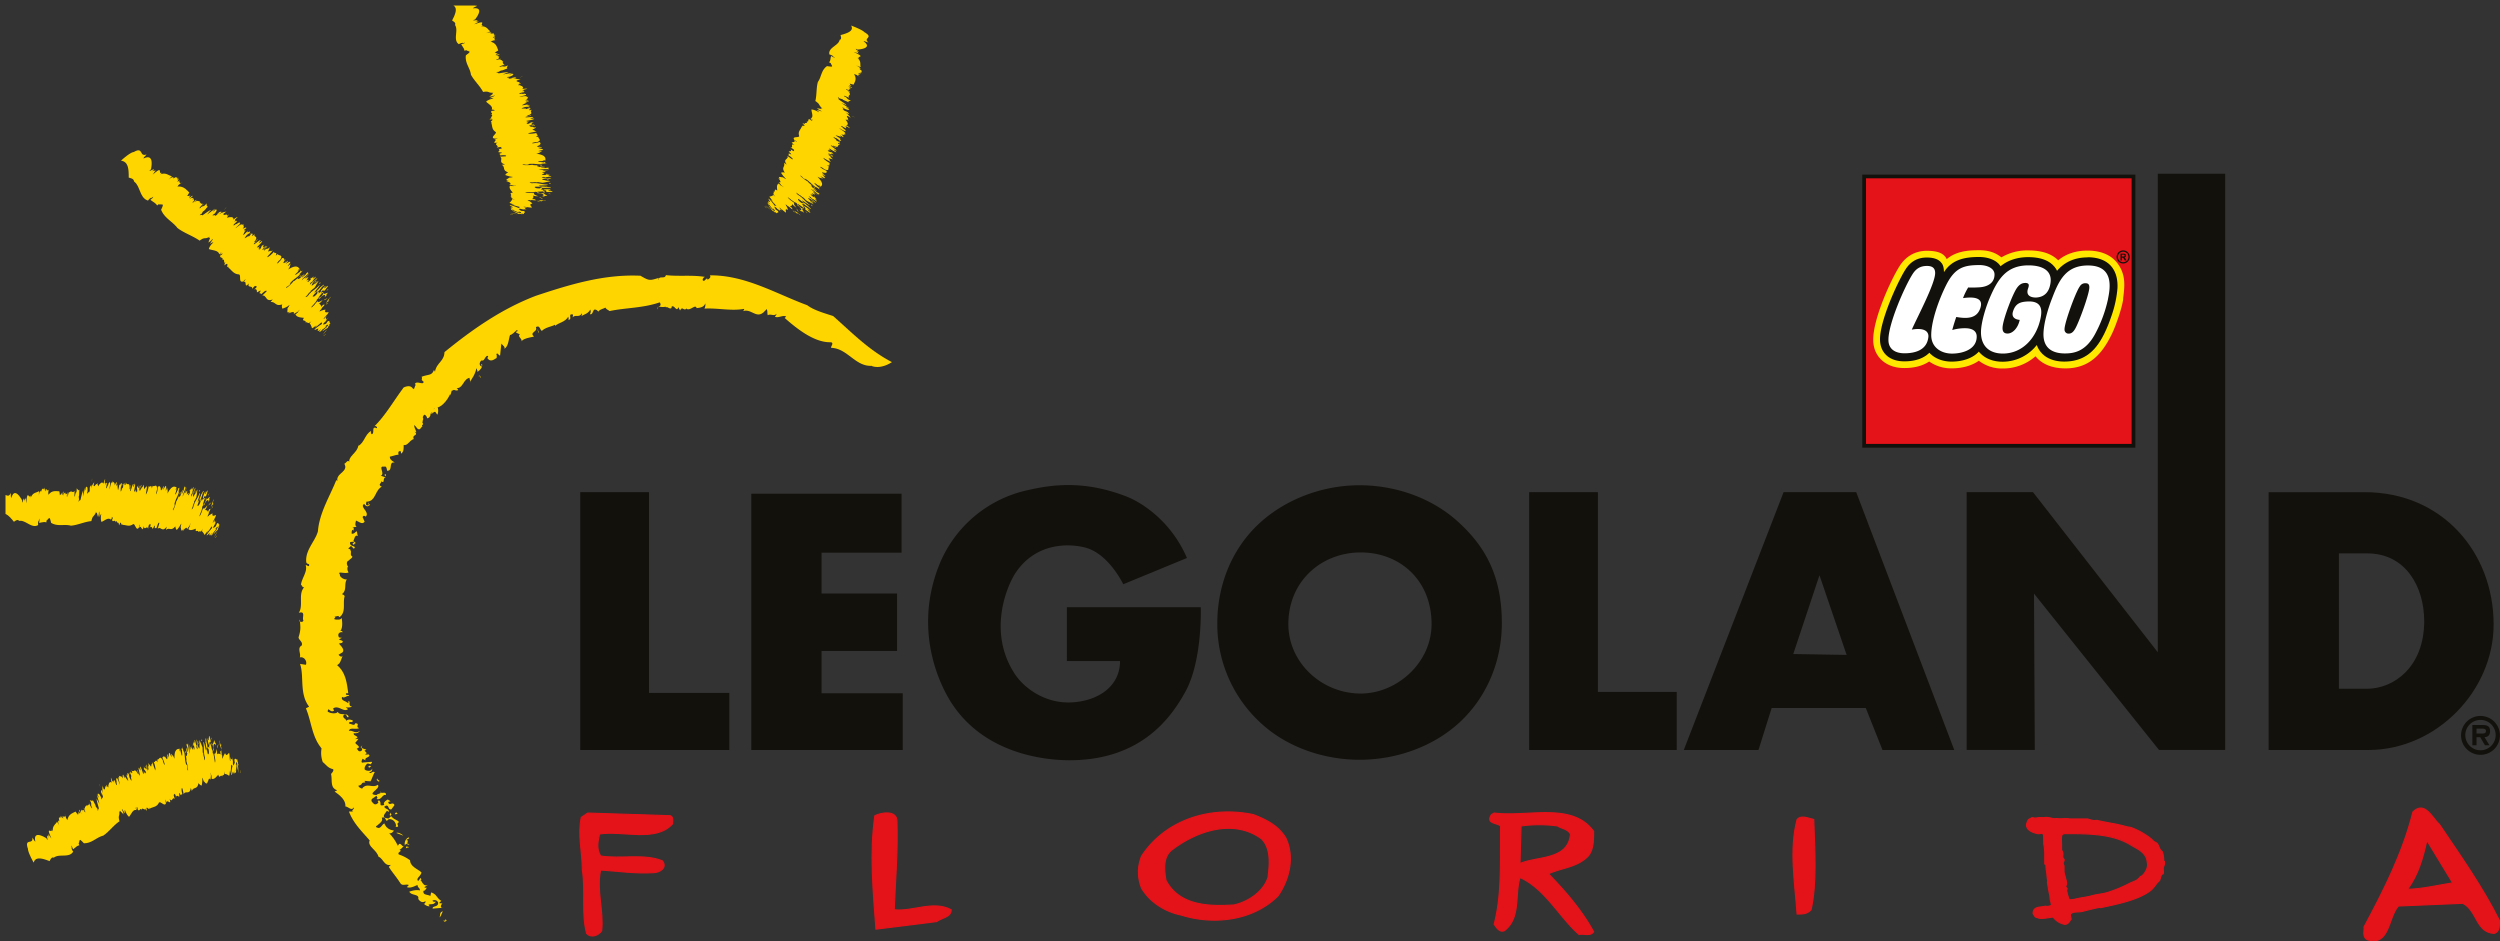 <svg xmlns="http://www.w3.org/2000/svg" xmlns:xlink="http://www.w3.org/1999/xlink" width="1646.45" height="619.94" viewBox="0 0 1646.45 619.94"><rect x="0" y="0" width="1646.45" height="619.94" fill="#333333" stroke="none"/><defs><style>.a,.i{fill:none;}.b{fill:#fff;}.c{clip-path:url(#a);}.d{fill:#ffe700;}.e,.h{fill:#e31319;}.f{fill:#13110c;}.g{fill:#ffd500;}.h{fill-rule:evenodd;}.i{stroke:#e31319;stroke-width:0.74px;}</style><clipPath id="a"><rect class="a" x="3.63" y="3.63" width="1658.7" height="634.3"/></clipPath></defs><title>legoland-florida</title><rect class="b" x="1228.91" y="149.1" width="174.93" height="108.7"/><g class="c"><path class="d" d="M1227.65,293.63h177.48V116.15H1227.65Zm165.67-103.71a70.42,70.42,0,0,1-3.59,17c-6.25,18.55-13.48,30-30.24,30-4.94,0-13.68-1.3-16.91-10.09l-.77-2.07-1.36,1.73a27.27,27.27,0,0,1-21.37,10.51c-6.39,0-11.52-2.11-14.85-6.19l-.91-1.13-1,1.07c-3.56,3.93-9.74,6.17-17,6.17-5.68,0-10.57-1.93-13.8-5.42l-.88-1-.91.94c-3.59,3.61-9.23,5.43-16.33,5.27-8.62-.2-13.88-5-14-12.87-.27-12.11,11.45-37.59,16.32-45.34,3.15-5.17,7.47-7.69,13.23-7.69,3.93,0,6.61.83,8.21,2.52,1.45,1.53,1.73,2.83,1.86,5.94l.16,4,2.13-3.43c5.16-8.29,13.68-9.42,22.13-9.42,5.87,0,11,2.15,13.06,5.5l.76,1.23,1.1-1c4.33-3.69,10.49-5.73,17.29-5.73,7.43,0,12.82,1.84,16,5.49a10.59,10.59,0,0,1,1.87,2.81l.84,1.73,1.24-1.46c4.7-5.57,11.14-8.4,19.12-8.4,6.31,0,11.11,1.68,14.26,5,3.93,4.17,4.49,10,4.27,14.17"/><path class="e" d="M1227.66,293.63h177.47V116.15H1227.66Zm170.67-96.9c-.81,6.45-5.17,18.43-7.49,23.21-6.23,12.82-14.53,22.68-30.56,22.68-8.56,0-15.59-2.74-19.71-8a32.17,32.17,0,0,1-21.5,8.06,25.16,25.16,0,0,1-15.85-5.1c-4.59,3.24-10.8,5-17.7,5a25.36,25.36,0,0,1-15-4.5c-4.48,3-10.35,4.46-17.24,4.29-11.46-.27-19.38-7.53-19.61-18.1-.3-14,11.52-39.69,17.07-48.58,4.17-6.84,10.53-10.52,18.33-10.52,8.45,0,11.52,2.41,13,5.49,6.52-5.54,15.17-5.87,21.34-5.87,6.8,0,11.06,1.81,14.68,4.7a33.43,33.43,0,0,1,17.61-4.57c8.75,0,15.25,2,19.79,6.52,5.3-4.4,11.91-6.41,19.34-6.41,9.8,0,16.25,3.55,20,8.81,5.36,7.43,4.4,14.92,3.41,22.83"/><path class="f" d="M1226.44,294.83h179.87V115H1226.44Zm177.4-2.48H1228.91V117.43h174.93Z"/><path class="f" d="M1397.46,168.92V167.7h.83c.62,0,.93.22.93.61s-.21.61-.83.61Zm3,2.55-.51-.9c-.46-.79-.58-.92-1-1v0a1.23,1.23,0,0,0,1.21-1.23c0-.72-.46-1.26-1.42-1.26h-2.22v4.47h.92v-1.83h.17c.39,0,.55,0,.73.22a4.43,4.43,0,0,1,.61.89l.36.72Zm-2.19-5.71a3.46,3.46,0,1,1-3.45,3.46,3.46,3.46,0,0,1,3.45-3.46m0-.86a4.32,4.32,0,1,0,4.32,4.32,4.31,4.31,0,0,0-4.32-4.32"/><path class="f" d="M1374.78,169.52c-9.3,0-15.72,3.69-20.06,8.84a11.54,11.54,0,0,0-2.08-3.11c-3.55-4-9.3-5.9-17-5.9-7.5,0-13.75,2.35-18.1,6-2.26-3.68-7.63-6.1-14.11-6.1-8.47,0-17.7,1.2-23.17,10-.13-3.18-.43-4.85-2.21-6.74-2.18-2.3-5.68-2.91-9.11-2.91-6.23,0-10.91,2.73-14.29,8.28-4.9,7.82-16.78,33.55-16.51,46,.18,8,5.59,13.85,15.25,14.08,7.55.18,13.48-1.84,17.24-5.65,3.38,3.67,8.54,5.84,14.71,5.84,6.88,0,13.8-2.07,17.88-6.58,3.45,4.22,8.88,6.69,15.82,6.65a28.51,28.51,0,0,0,22.34-11c2.86,7.8,10.13,10.91,18.07,10.91,17.41,0,25-12,31.41-30.89a72.24,72.24,0,0,0,3.66-17.35c.54-9.94-3.67-20.47-19.78-20.47M1259,217.08c9-1.56,11.25,1.7,11,4.71-.85,9-9.14,11-16.31,10.87-5.22-.12-9.9-2.51-10-8.56-.23-10.59,10.57-35.08,15.66-43.2,2.34-3.85,5.2-5.76,9.76-5.76,4.33,0,5.41,2.23,5.34,4.88-.18,7.08-11.64,28.64-15.38,37.06m29.29-8.31c-.58,1.62-1.71,5-2.64,8.57a29.75,29.75,0,0,1,9-1.17c4.34.12,7.1,1.9,7.1,5.48,0,8.67-9.58,11.22-16.23,11.22-7.3,0-13.72-4.16-13.72-12.15,0-9.35,5.08-23.55,9.85-33,5.84-11.61,11.81-13.15,22.1-13.15,4.52,0,9.73,1.94,9.73,6.2,0,5.92-5,8.18-10,8.45a69.73,69.73,0,0,1-7.34.11,40.52,40.52,0,0,0-3.4,7c9.18-1.3,13.09.79,11.54,6.12-2.09,7.19-8.33,7.67-16,6.3m45.27-22.38c-2.47,0-4.1,1.58-5.32,3.28-2.67,3.75-8.45,18.75-9.35,24.92-.61,4.23,1.21,5.09,3.19,5.09,3.21,0,6.81-3.38,8-9,0,0-6.1-.15-4.42-5.55,1.64-5.23,4.75-6.37,9.85-6.57,10.1-.42,9.11,7,8.31,11-2.63,12.92-11.82,23.3-24.83,23.3-8.89,0-14.42-4.93-14.42-14,0-6.47,3.2-16.63,5.74-22.58,5.41-12.64,11.09-21.5,25.57-21.5,8.68,0,15.53,3.12,14.52,11.26-.74,6-3.72,9.47-9.15,9.9-1.51.12-7.73,0-5.67-5.92.72-2.06,1-3.67-2-3.67m54.65,10.68a87.52,87.52,0,0,1-8.71,23.34c-6.09,11-13.48,12.49-20,12.42s-13.74-2.46-13.8-12.44c0-7.15,3.06-17.25,5.68-23.88,4.56-12,9.23-21.78,24-21.61,17.21.21,14.14,15.51,12.8,22.17m-12.27-7.5c-.19,4.58-6.92,23-9.32,27-1,1.75-2.2,3.21-4.3,3.21a2.61,2.61,0,0,1-2.71-2.8c-.13-4.15,7.47-24.94,10.08-28.31a4,4,0,0,1,3.92-2.06c2.16,0,2.38,1.59,2.33,2.93"/><path class="g" d="M158,508.8c.57-.66-.2-2.42.39-1.1-.11,1.13-.25,2-.39,1.1"/><path class="g" d="M18.31,558.78c-2.24-7.09,3.62-2.14,3-7.1,0-.38,2,3.42,1.94,2.34-1.21-5.82,3.2-4.5,7.36-1.94l.44,1c.78.47-.58-3,.09-2.79l1,1.8c-1-2,.24-1.3-.4-2.86.59.67,1.45,2.22,2.14,3l-1-2.33c-2.32-5.65,1.79-.54,1.17-3.77l.73,1.45c-.35-4,1.81-4.45,2.81-6.51l1.66,3.12c-1.2-2.38-1-3.26-.82-3.94,1.51,2.3-.43-2.63.8-1.59l.25.58c-1-2.75,1.35,1.14,0-2.07l1.27,1.77c-1.67-3.49,1.51,1.48.88-.42l-.37-.69c-.15-1,.93.64.89-.1l.23.37c.17-1.24,1.56.47.13-2.18,1.37,2-.12,1.3,1.9,4.22.66-3.9,3.19-4.49,5.32-5.65l1.7,2.19c-.06-.66.56-.91.06-2.39a4.78,4.78,0,0,0,1,1.38c.89.82-1.08-3.19,0-2.18l1.13,2.67c-.69-2.29,0-2.2.06-3.12l.64,1.66c-.73-2.65,1.12.06.78-1.66l.62,1.63c1.63,1.59-1.43-3.35-.27-2.52l.75,1.81c-.86-3.11.49-2.61.56-3.85l.3.68c.41-.67,1.47-.07,1.53-1.64.57.59,1.79,3.86,2.13,3-1.56-3.15.44-1.83-1.66-5.22.79.25,2.22,1,2.07-.23.33,1.32,2.11,3.73,1.78,4.22l1.27,1.78c.56,1.3-.57-.3.32,1.3.16-.25.21-1.82.66-1.4-.51-2.13-1.84-5.94-1.36-6.68.27,1.39,1.84,3.42,1.88,4.06l-1.91-6.52c.16-.25,1.22,2.49,1.17,1.52l-.73-2.16c.25.33.59-1.22,2.14,1.87.66,1.17-.07.82.7,1.82l.33-1.53.2.4c.49.35.21-1.69-.89-3.3-.24,0,.94,1.85.23,1.07-.64-1.9-.38-2.64,0-2.87l.84,2.31a12.37,12.37,0,0,1-.14-5.11c-.66-1.5,1,2.83.55,2.1,1.75,1.7.36-3.73,2.41-1,0,.3-1-2.11-.81-1.7.47,0,1.42,2.2,1.32,1.28.58,1.26.15-.56.23-1.09-.27-1,.34.61.17.85-.1-1.26.52-3.89,2.21-2.38-.4-.84-.81-3.33-.58-3.33l.77,2c.7,1.12.61-.45,1.37,1.23-.62-2.59-.75,2.74-1,.65.86,1.57-.56-3.5.48-.75.37-.24-.19-2.63,1-.94-.25-.27.85,2.89,1.12,2.61.41-.58-.25-1-.07-1.88l-.06-.92c-.8-2,.63.06-.51-2,.75,1.56.42-1.34,1.71,1.91l1,2.55c.17-.29-.72-2.83-1-4l.57,1.1c-1.59-3.91.72.08-.24-3,1.08,1.13,1.37-.44,2.61,1.88-.09-1.35-.29-2.9.5-2.24a4.32,4.32,0,0,0,.3,1.41c.75,1,.4,0,.41-.76a28.81,28.81,0,0,0,2.36,3.29c-.08-1.34-1.06-3.39-1.53-4.69,1.9,3.71.12-3,2,.38a6,6,0,0,0,.9,3c1.89,3.72-.39-3.13.92-1.5l-1.38-3.14c1,1.88.14-2.19,1.35,1.1-.25-1.24,1.12.79-.16-2.29,2,2.26,1.78-2.52,4.5,2.89-.06-.58.49-.19-.19-1.78-.89-1.66.15,1.38-.38.22A4.92,4.92,0,0,0,90.1,507c.56.59.88.74,1.58,3.46,1.4,1.68-1.31-5.62,0-4.72.44,1.33.69,1.78.86,1.49l-.34-2.41c.74.31,1.4,2.86,2.22,5.05.15-.48.56-.51.09-2.21l1.36,2.64c-1-1.91-.23-1.43-.29-2l.06.59c.39.92.51.22.59-.12a4.77,4.77,0,0,0-1.41-2.1c-.21-1,.12-.9-.09-2.14.7,2.21,1,1.37,1.35,1.52.43.36-.38-2-.28-2,.4,1.12.52.05.85,1.68,0,.4-.6-1-.4,0,.49.79,1.15,2.76,1,1.19-.11-1.17-1.6-4.27-.58-3.07l.51,2.28.89,1-.67-2,.38.92c-.57-2.15.55-.89-.15-3.29.18-.29,1,1.2,1.33,1.36v.17c.71,1.08.84.18.64-1.25l.12.44c.23.09.5-.33.32-1.57.93,1.38,2.66,7.49,2.27,4.82.39-.21-.57-3.87-1.15-5.1,1.19,1.11,1-2.42,2.69.44l-.31-1.88c1.36.43,1.61-3.15,3.72.51-.06,1,.59,2,1,3.17-.29-1.9.89,1.77,0-1.35-.59-1.81-.82-2.7-1.36-3.32.35-1.22,1.38-1.54,2.27.09l-.48-2c.82,2.92,1.45,3.23,1.52,2.09l-.46-1.78.78,1.75c0-.61-.92-3.77,0-2.17l.66,1.89c0-1.58-.17-4.2.68-2.8l1.08,2.49a4.47,4.47,0,0,0-.56-2.64c1.17,1.37,1.69,1.43,2.53,3.63-.24-5.81,1.57-6.56,3.14-6.56l.29,1.35c.71,1.16-.38-2.4.14-1.53l1.06,4.34c.9,1.28.15-2.52.37-3.23-.37-1.77,0,1.22-.48-1-.1-.66,1.1,1.17.54-1.53a26.68,26.68,0,0,1,1,4.11l0-1.38c1.15,3,.37,5.81,1.74,9.56l.21-.52c1,2.72,0,3.37.94,4.14a22.77,22.77,0,0,0-1.2-6.44c.54-.9-1.17-6.46-.32-6.38.58,1.51-.55.49.12,2.65.86,2.09.46-1.35,1-.67a9.71,9.71,0,0,1-.78-4.24c.71,1.2.32,2.6,1,2.76-.25-1.56,0-2.83-.67-3.81-.58-3.57.81.83.52-2,.73,2.43.67,5.84,1.57,6.94-.62-2.34.07-3.38-1-6.86a12.16,12.16,0,0,1,1,4c.66,1.41-.06-4.52,1,.18l-.38-2.47c.27.78.56,1.33,1,2.62.32,0,.34-3.52,1,.18,0-.39.76-.37,0-2.87-.75-1.46-.14,2-1.08-1.42.89,2.73.58-.51.66-1.5l.32,1.41c0-.57.47-.34.26-1.91a6.21,6.21,0,0,0,.48,2.12l-.25-2.21c.43-1.2.87,3.8,1.36,3.06l-.14,1.77c0-.39.62,1.62.78.87-.26-2-.48-4.43-.67-6,.19-.94.57,2.21.54.1v2.48c0,.67.89,3.22,1.34,3.09.15-.75.11-3.73-.56-4.71.23-.09.77,1.06.84,2.55.4-.79-.44-2.11-.21-3.45.42,1.29,1.32,3.07,2,4.93l.11,3.43.31,0c.06,2.74.53,2,.79,4.86.28.4.36-.61.44-1.39-1.36-4.42-.34-6.27-1.17-10.36.73-1.23,2.12,10,2,3.39-.32-1-.37-4.24-.74-3,.62.38-.24-4.16.68-2.55-.24,1.75,1.11,4.11.78,6.66-.15-1.37-.53-1-.57-.59.45,1.55.57,4.16,1.11,4.09.28-.43.7-.56.34-2.71-.35-2.36-.48.31-.6-2.09.56-.91,1.16,2.67.86-1.57-.37.39-.82-2-1-3.65l.38-1.06.11,1.59c1,1-.14-2.89.72-2.56l.78,3c.15,2.72-1.3-1-.59,3.31.52.11.4-2.12,1-1.05l-.24.9c.2.13,1.09,5.91,1.37,2.42.21-1.37-.08-1.58-.28-3.21.76-.58.81-2.29,1.32-2.6.24,3.2,1,.2.73,3.53-.46-1.84-1.63-1.51-1.55,1.58.74,3.74-.69-.47-.39,3.38.64,0,1,3.73,1.44,6.15.18.17.23-.89.28-1.27-.2-2.31-.41-2.26-.7-4.63.77.56,1.27-.82,1.44-3.1.36,1.12.52,3.41.27,3.68.75-.79,1.66-.56,2.51,0-.84-3.71.79-1,.18-4.08a12,12,0,0,1-1-5.13c.28.2.13,1.65.31,2.42.18-2.08.81,3.24.89,0-.69,1.32.22,4.6.32,7.56.4-1.73.15,2.09.66,2a8.82,8.82,0,0,1,1.56-3.64c.94,2.77,2,0,2.65-.12.41,1.47.28,4.83.68,5.4.44-.07-.44-3.61.26-2.08l0,.65c.19-.77,1.24,2.26,1.36-2.56l-.15,3.63c.13.33.23-.5.33-.88v3c.41,2.49.8-.41,1.25-.53l-.29-2.13c.75-1.69,1.25.43,2-.33l-.06,2.08.45-1.26c-.14,2,.21,3.34.48,1.64l-1.17,5.14c-.27-1.23.36-2.54.21-4.59-.14-1.81-.82-1.22-.92.81.24.22.26-.25.45-1,.05,2.92-.31,2.8-.51,4.77.13-.14.3.76.33-.17-.25,1.41-.5,1.64-.9,1.72l0-2.64c0,2.58-.42,3.38-.92,2.67-.39-3-.9,1.93-1.47,1.12a27.36,27.36,0,0,1,.77-5.75c-.4-1.29-.42.07-.84-1.23-.13,2-.17,4.92-.6,6.11l-.1-1.93c-.41,1-.28,3.84-.84,3.3a5.08,5.08,0,0,0-2.64-1.12l-.16-1.89c-.1,4.12-1.22,1.67-1.59,3.53-1.08-1.73-1.77,2-2.58-1.18-1.44,1.67-2.61,3.28-4.34,2.76l-.13-2.79c0,2.07-.42-1.56-.67-1.1.67,2.14,0,2.89.09,4.6-1.06-2.08-1.64.4-1.93,2.48l-.36-1.87c0,3.67-1.32.72-2.25.32-.24-.76-.72-2.52-.93-2.25a17.32,17.32,0,0,1-.39,5c-.47.09-1.37-.52-2.1-1.59-.84,4.63-3.21,2.17-4.4,5.21l-.67-2.13c-.57,5.14-3.79,1.49-4.64,4.27l-.87-3.74c-.79-1-.81,1.25,0,3.85-.79-1-.65,2.11-1.82-.86-.68-.54-.09,1.87-.33,2.48-1.36-1.13-1.63-.77-2.32.24l.3.15a6.69,6.69,0,0,0-.91-2.56c0,1.12-1.54-.59.14,3.68-1.74-2.22-1.55,2.8-3.57-.31a7.77,7.77,0,0,1,.47,2.31c-.81.32-2.49-1.83-2.48.42-.33-.56-.47-2.09-.85-2.11l.49,2.3c-.59,2.65-3.51-1.39-4.56-.41-1.35,3.11-4,2.82-6,4l-.31-.87c.57,3.55-2.93-2.74-1.58,2.4-.47-.74-.77-.14-1.3-1.84.37,2.53-2.42-1.6-2,1.67v-.56c-1.57-1.56-1.24,1.34-2.78,0a6.18,6.18,0,0,0-.34-1.6c-1-1.5.69,3.93-1.18-.11a4.56,4.56,0,0,0,.77,1.95c-2.51-.8-3.44,2.66-5,4.39-2.44-1.86-3-6.85-2.83-3.34-.43-.74.6,1.58.23.76.08,1.31-2.66-4.28-2-2,1.22,2.44.41,1.49,1.07,3-1.55-1.24-2.73-3.39-2.56-1.2l-.52-1.34c.86,4.07-.94,2.49.32,7.07-4,2.67-6.91,6.94-10.75,9.47-4.49,1.11-7.44,5.07-12.69,5-2.7-2.84-2.74-2.72-3.08-.8l-.59-1.19c1.41,2.76-.59.65.7,3.33-1.78.29-2.76,1.79-4.29,2.65.08-.42-1-2.72-1.2-2.39l.65,1.91-.46-.73a5.85,5.85,0,0,0,1.21,2.71c-2.54,4.46-9.36,1.14-12.72,4-1.54-.61-2.21,1.15-2.84,2.27-4.89-1.91-9.33-3.12-10.46,1,0,0-4-7-3.75-9.27"/><path class="g" d="M157.36,509.12a14.72,14.72,0,0,1-.07-4.45Z"/><path class="g" d="M146.07,493.49c0,.46-.22-.61-.27-.86.13-.14.17-1.44.34-.66a5.43,5.43,0,0,0-.07,1.52"/><path class="g" d="M143.06,492.91a3.6,3.6,0,0,1,.8-2.76Z"/><path class="g" d="M139.65,487.6c-.39-1.13-.39-1.77-.05-1.77Z"/><path class="g" d="M139.83,490.74c-.23.06-.44-.73-.65-1.51.16,1.18.45-.79.65,1.51"/><path class="g" d="M133.13,487.53c-.13.12-.25,1.32-.63-.17.32,1,.42-1.84.63.17"/><path class="g" d="M130.73,490.12c-.1-.06-.18-.3-.22.1a3.13,3.13,0,0,1-.17-1.76Z"/><polygon class="g" points="85.24 509.37 85.26 508.64 85.72 509.93 85.24 509.37"/><path class="g" d="M66,517.66c.1.9-.72-1.1-.84-1.26.17-.23.62,1.59.84,1.26"/><polygon class="g" points="58.88 528.64 58.93 528.56 60.14 531.12 58.88 528.64"/><path class="g" d="M141.76,353.92c.8-.28,1.05-2.17.88-.74-.67.91-1.2,1.57-.88.74"/><path class="g" d="M1.16,329.48c1.42-7.28,4.05-.1,5.82-4.75.21-.31.06,3.95.54,3,1.7-5.64,4.79-2.34,7.1,1.91l-.13,1.12c.44.79.93-2.9,1.39-2.39a12.75,12.75,0,0,0,0,2.07c.08-2.23.81-1,1-2.71.19.88.18,2.64.42,3.62l.24-2.53c.69-6,1.77.42,2.76-2.71l-.07,1.62c1.6-3.67,3.62-3,5.44-4.31l-.08,3.54c.12-2.67.68-3.34,1.16-3.86.2,2.76.87-2.49,1.43-1l-.06.62c.46-2.89.59,1.66,1-1.78l.23,2.15c.25-3.87.57,2,1,0v-.77c.35-.95.47,1,.79.36l0,.42c.73-1,1.1,1.17,1.14-1.85.21,2.43-.71,1.09-.39,4.61,2.39-3.08,4.8-2.34,7.14-2.33a12.92,12.92,0,0,1,.39,2.76c.26-.61.9-.53,1.18-2.07a5.27,5.27,0,0,0,.21,1.71c.37,1.15.6-3.31,1-1.92l-.3,2.88c.49-2.34,1-1.94,1.51-2.7a7.94,7.94,0,0,0-.24,1.77c.64-2.66.91.6,1.44-1l-.25,1.72c.62,2.16.39-3.64,1-2.35l-.21,2c.75-3.14,1.64-2,2.29-3.09l-.06.73c.65-.35,1.27.66,2.05-.69.21.81-.33,4.26.38,3.66.19-3.51,1.23-1.39,1.07-5.37.56.61,1.39,2,1.85.82-.35,1.31,0,4.29-.5,4.55l.22,2.17c-.14,1.41-.33-.53-.34,1.28.24-.12,1-1.47,1.2-.9.59-2.09,1.29-6.08,2-6.48-.44,1.34-.09,3.88-.36,4.45l1.5-6.61c.25-.14-.16,2.77.26,1.9l.41-2.25c.06.41,1.08-.78.91,2.67,0,1.36-.44.68-.27,1.95.44,0,.55-1.18,1-1.19l0,.46c.24.53,1-1.39.81-3.33-.19-.12-.09,2.09-.31,1.06.37-2,.94-2.5,1.39-2.49L59.8,322a12.35,12.35,0,0,1,2.33-4.52c.15-1.64-.52,3-.54,2.08.65,2.35,2.08-3.06,2.49.32-.15.27.16-2.34.12-1.87.4.23.15,2.62.5,1.77-.1,1.37.39-.43.71-.84.25-1,0,.68-.25.82.5-1.15,2.29-3.15,3-1,.07-.94.9-3.3,1.09-3.19l-.3,2.14c.06,1.31.72-.11.56,1.74.71-2.57-1.94,2-1.13.08,0,1.8,1.19-3.34.75-.41.43,0,1.09-2.4,1.28-.34-.08-.36-.67,2.94-.32,2.81.64-.3.28-1,.84-1.67l.4-.84c.26-2.08.5.37.55-2-.13,1.73,1-1,.51,2.5L72,322.3c.29-.18.76-2.82,1.11-4L73,319.54c.54-4.17.57.43,1.26-2.76.37,1.51,1.35.3,1.29,2.92.57-1.21,1.14-2.67,1.5-1.72a4.17,4.17,0,0,0-.43,1.38c.14,1.27.35.17.71-.47a29.3,29.3,0,0,0,.4,4,20.37,20.37,0,0,0,.95-4.83c-.17,4.15,1.53-2.51,1.5,1.31a6,6,0,0,0-.69,3c-.19,4.16,1.18-2.93,1.51-.87l.33-3.42c0,2.15,1.18-1.84.62,1.63.38-1.21.55,1.23,1-2.1.57,3,2.7-1.31,2.38,4.74.23-.55.5.07.69-1.63.06-1.9-.54,1.26-.42,0a4.91,4.91,0,0,0,.39-1.43c.19.8.4,1.09-.33,3.79.35,2.14,1.61-5.55,2.28-4.11-.26,1.39-.28,1.91,0,1.72l.87-2.26c.48.63-.21,3.18-.58,5.48.37-.35.72-.19,1.15-1.89l-.13,3c.09-2.14.48-1.37.72-1.91l-.24.54c-.11,1,.34.44.57.18a4.9,4.9,0,0,0-.18-2.51c.34-1,.53-.73,1-1.9-.46,2.25.21,1.69.4,2,.19.53.67-2,.75-1.91-.2,1.18.41.3-.1,1.9-.15.37,0-1.19-.34-.18,0,.92-.37,3,.28,1.55.48-1.08.73-4.51,1-3L92.4,322l.28,1.29.4-2.06-.12,1c.55-2.14.89-.51,1.46-2.94.3-.16.27,1.54.47,1.84l-.08.16c.07,1.28.61.55,1.14-.8l-.11.46c.14.19.57-.05,1-1.22.1,1.65-1.4,7.82-.43,5.31.42,0,1.4-3.65,1.5-5,.46,1.54,2-1.62,2,1.7l.66-1.8c.92,1.05,2.88-1.94,2.87,2.26l-.73,3.22c.66-1.78-.12,2,.68-1.15a10.33,10.33,0,0,0,.47-3.56c.89-.89,1.91-.65,1.87,1.19l.56-2c-.74,2.95-.36,3.52.25,2.55l.48-1.77-.19,1.91c.27-.54,1-3.74,1-1.91l-.35,2c.74-1.39,1.9-3.74,1.94-2.11l-.31,2.7a4.69,4.69,0,0,0,.81-2.56c.32,1.75.72,2.06.35,4.4,2.64-5.2,4.53-4.95,5.84-4.19l-.42,1.32c0,1.35.86-2.27.86-1.28-.48,1.24-.49,2.84-1.23,4.31.14,1.54,1.36-2.12,1.89-2.63.56-1.73-.61,1,.09-1.16.25-.6.38,1.57,1.23-1l-1.24,4,.71-1.17c-.5,3.19-2.51,5.21-3.2,9.15l.41-.34c-.53,2.82-1.68,2.9-1.23,4.06a23.34,23.34,0,0,0,2.15-6.2c.89-.52,2.18-6.19,2.86-5.7-.26,1.61-.71.17-1.21,2.38-.3,2.23,1-.95,1.13-.11a9.87,9.87,0,0,1,1.44-4.08c0,1.38-1,2.42-.56,2.86.55-1.48,1.41-2.47,1.3-3.64,1.28-3.39.28,1.12,1.42-1.44-.6,2.47-2.31,5.39-2.12,6.79.65-2.34,1.74-2.91,2.52-6.46a12.16,12.16,0,0,1-1.16,3.95c-.13,1.53,2.18-4,.8.66l.88-2.33c-.14.81-.18,1.45-.44,2.78.27.14,2-2.88.79.67.22-.34.83.05,1.41-2.51.09-1.65-1.09,1.64-.2-1.75-.62,2.8.72-.17,1.28-1l-.43,1.37c.33-.47.55-.06,1.17-1.53a6,6,0,0,0-.65,2.07l.88-2c1-.84-1.14,3.72-.37,3.31l-1,1.48c.22-.33-.27,1.71.23,1.13.76-1.86,1.77-4.09,2.39-5.54.62-.72-.62,2.2.41.35l-1.24,2.14c-.28.61-.84,3.25-.4,3.33.5-.56,1.92-3.16,1.87-4.34.23,0,.11,1.29-.57,2.62.74-.48.68-2.05,1.54-3.08-.3,1.31-.41,3.29-.78,5.23l-1.61,3,.28.1c-1.31,2.42-.55,2-1.74,4.61,0,.5.6-.36,1-1,1-4.51,2.83-5.58,4.15-9.54,1.23-.73-3.15,9.67,0,3.92.26-1.07,1.81-3.86.86-3,.33.64,1.88-3.75,1.84-1.89-1.07,1.41-1.1,4.13-2.64,6.16.56-1.25.05-1.11-.19-.79-.39,1.57-1.58,3.9-1.1,4.1.44-.25.88-.15,1.63-2.18.88-2.22-.55,0,.54-2.14.92-.5-.35,2.91,1.5-.91-.5.15.31-2.17.94-3.7l.83-.71-.69,1.43c.31,1.36,1.32-2.58,1.88-1.87l-.87,3c-1.21,2.42-.58-1.55-2.12,2.59.38.33,1.39-1.66,1.38-.43l-.66.67c.11.2-2,5.65,0,2.77.85-1.08.71-1.4,1.36-2.91.92-.14,1.81-1.59,2.4-1.62-1.4,2.9.71.64-1.15,3.42.53-1.82-.62-2.11-2.08.62-1.25,3.6-.35-.74-2,2.73.53.33-1,3.74-1.85,6,.07.25.62-.66.86-1,1-2.1.78-2.16,1.71-4.35.37.85,1.48-.08,2.76-2a8.79,8.79,0,0,1-1.6,3.3c1-.31,1.66.34,2.07,1.25,1.15-3.61,1.16-.48,2.19-3.44a12.16,12.16,0,0,1,1.71-4.92c.15.31-.7,1.49-.94,2.25,1.19-1.72-.93,3.19.78.39-1.23.8-2.13,4.09-3.52,6.7,1.19-1.3-.92,1.88-.45,2.08A8.77,8.77,0,0,1,140,338.1c-.61,2.84,1.63.95,2.29,1.18-.41,1.49-2.2,4.32-2.16,5,.41.15,1.45-3.34,1.27-1.68l-.37.56c.56-.59-.09,2.55,2.42-1.55l-1.94,3.06c-.05.36.44-.33.71-.61l-1.52,2.61c-.9,2.35.89,0,1.31.15l.83-2c1.48-1.1.83,1,1.82.68l-1.09,1.77,1-.87c-1.14,1.68-1.51,3-.43,1.63l-3.56,3.89c.38-1.2,1.57-2,2.48-3.88.8-1.62-.06-1.43-1.18.26.09.31.34-.08.89-.64-1.43,2.55-1.68,2.27-2.82,3.87.16-.06-.13.79.35,0-.93,1.11-1.24,1.18-1.61,1.06.8-.85.77-1.61,1.29-2.3-1.32,2.21-2,2.71-2.09,1.86,1.15-2.76-1.73,1.24-1.79.25a29.11,29.11,0,0,1,3.52-4.6c.31-1.31-.39-.13-.09-1.45a37.3,37.3,0,0,1-3.55,5l.88-1.7c-.83.66-2.15,3.16-2.34,2.44a4.91,4.91,0,0,0-1.63-2.26l.81-1.71c-2.15,3.54-1.85.87-3.09,2.29,0-2-2.48.92-1.55-2.26-2,.74-3.79,1.55-5,.28l1.27-2.47c-1,1.78.42-1.57,0-1.29-.51,2.18-1.42,2.51-2.22,4,.15-2.32-1.54-.45-2.81,1.22l.63-1.82c-1.83,3.17-1.46,0-2-.82.17-.77.63-2.51.33-2.39a17.08,17.08,0,0,1-2.78,4.13c-.42-.12-.88-1.07-1-2.37-3,3.63-3.72.34-6.19,2.39l.49-2.19c-3,4.2-3.88-.53-5.95,1.47l1.1-3.68c-.17-1.28-1.28.7-1.84,3.37-.16-1.26-1.56,1.53-1.09-1.62-.29-.81-1,1.59-1.48,2-.58-1.65-1-1.44-2-.92l.16.28a6.71,6.71,0,0,0,.49-2.67c-.57,1-1-1.27-1.66,3.28-.39-2.78-2.65,1.68-2.82-2a8.25,8.25,0,0,1-.74,2.23c-.82-.11-1.18-2.81-2.26-.84,0-.64.63-2.06.32-2.25-.3.44-.33,1.61-.71,2.25-1.76,2-2.25-2.92-3.59-2.58-2.63,2.06-4.7.49-6.87.55l.17-.9c-1.24,3.37-1.14-3.82-2.48,1.33,0-.88-.58-.51-.2-2.25-.91,2.39-1.25-2.57-2.51.45l.28-.47c-.56-2.14-1.67.55-2.31-1.4a5,5,0,0,0,.49-1.54c-.13-1.79-1.3,3.77-.93-.67a4.65,4.65,0,0,0-.28,2.08c-1.73-1.92-4.14.64-6.24,1.4-1.15-2.81.71-7.45-.78-4.29,0-.85-.25,1.67-.16.76-.58,1.2-.19-5-.73-2.74-.15,2.72-.36,1.5-.55,3.15-.7-1.83-.65-4.3-1.55-2.3l.19-1.43c-1.21,4-2,1.72-3.09,6.33-4.58.42-9.06,2.69-13.48,3-4.28-1.21-8.62.8-13-1.86-.94-3.79-1-3.71-2.22-2.19l.08-1.33c-.13,3.1-.82.28-1,3.23-1.63-.6-3.16.23-4.85.24.27-.34.43-2.88.12-2.67l-.35,2-.05-.85a6.21,6.21,0,0,0-.27,3c-4.2,2.64-8.38-3.58-12.54-2.71-1-1.27-2.39-.08-3.44.57-3.21-4-6.4-7.25-9.25-4.2,0,0-.14-8,1.16-9.93"/><path class="g" d="M141.06,353.89a15.82,15.82,0,0,1,2.18-3.89Z"/><path class="g" d="M139.48,334.89c-.21.42.13-.62.21-.87.17-.06.85-1.17.61-.4-.18,0-.48.71-.82,1.27"/><path class="g" d="M137.25,332.92a3.56,3.56,0,0,1,2-2Z"/><path class="g" d="M137,326.66c.24-1.17.54-1.73.84-1.57Z"/><path class="g" d="M135.62,329.45c-.23-.06,0-.84.2-1.61-.47,1.1.78-.47-.2,1.61"/><path class="g" d="M131.59,323.4c-.17,0-.86,1-.45-.46-.24,1,1.26-1.38.45.46"/><path class="g" d="M128.29,324.48c0-.12,0-.36-.23,0a3.09,3.09,0,0,1,.73-1.62Z"/><polygon class="g" points="80.78 319.02 81.14 318.4 80.92 319.75 80.78 319.02"/><path class="g" d="M60.69,316.88c-.35.84-.08-1.3-.11-1.5.26-.13-.23,1.67.11,1.5"/><polygon class="g" points="49.46 322.97 49.54 322.93 49.34 325.74 49.46 322.97"/><path class="g" d="M336.36,140.91c.51.67,2.4.33,1,.61-1.08-.36-1.87-.67-1-.61"/><path class="g" d="M307.5.31c7.24-1.63,1.75,3.71,6.72,3.47.37.09-3.59,1.64-2.51,1.7,5.88-.69,4.11,3.52,1.14,7.36l-1.08.34c-.54.72,3-.31,2.76.33l-1.9.8c2.08-.8,1.27.35,2.87-.14-.72.52-2.35,1.22-3.14,1.83l2.42-.78c5.82-1.76.33,1.82,3.59,1.48l-1.51.58c4,0,4.22,2.19,6.13,3.35L319.71,22c2.51-.94,3.35-.68,4-.43-2.45,1.25,2.64-.18,1.47.93l-.6.19c2.83-.7-1.29,1.21,2,.22L324.74,24c3.65-1.28-1.64,1.33.34.91l.72-.3c1,0-.75.84,0,.88l-.4.2c1.21.27-.63,1.47,2.17.33-2.16,1.14-1.29-.23-4.42,1.45,3.78,1,4.07,3.55,5,5.75l-2.38,1.43c.66,0,.84.65,2.37.31a5.33,5.33,0,0,0-1.5.85c-.9.8,3.29-.71,2.18.21L326,36.8c2.36-.45,2.19.19,3.1.37a7.45,7.45,0,0,0-1.73.45c2.69-.43-.2,1.09,1.53.94l-1.68.44c-1.76,1.41,3.5-1,2.53,0l-1.88.54c3.19-.51,2.53.76,3.73.95l-.7.24c.6.47-.11,1.43,1.44,1.66-.65.5-4,1.32-3.22,1.75,3.3-1.17,1.75.63,5.37-1.05-.35.75-1.3,2.05,0,2-1.35.18-3.95,1.64-4.39,1.28l-1.9,1c-1.37.42.33-.51-1.34.19.22.18,1.77.39,1.3.78,2.17-.26,6.13-1.15,6.77-.57-1.39.1-3.61,1.4-4.24,1.36l6.69-1.13c.22.19-2.63.92-1.66,1l2.23-.47c-.35.21,1.13.73-2.12,1.87-1.24.52-.8-.16-1.9.48.17.42,1.31.08,1.49.49l-.43.16c-.4.44,1.65.39,3.38-.5.05-.23-2,.71-1.09.1,2-.39,2.67-.05,2.84.37l-2.4.54a12.29,12.29,0,0,1,5.08.47c1.57-.48-2.94.64-2.13.28-1.94,1.51,3.62.8.65,2.48-.3,0,2.22-.74,1.79-.6-.07.47-2.37,1.13-1.43,1.15-1.33.42.53.2,1,.35,1-.14-.64.27-.85.07,1.26,0,3.78,1,2.05,2.44.89-.28,3.39-.38,3.37-.15l-2.1.51c-1.2.56.37.65-1.41,1.18,2.65-.28-2.6-1.08-.5-1-1.68.63,3.54-.13.67.56.19.38,2.63.13.81,1.07.29-.21-3,.48-2.74.76.52.49,1-.11,1.86.18l.94.05c2-.55-.15.61,2.07-.23-1.65.52,1.27.57-2.12,1.43l-2.66.63c.26.2,2.89-.34,4.11-.46l-1.17.41c4.08-1-.17.7,3,.16-1.25.91.25,1.4-2.22,2.31,1.36.09,2.92.09,2.17.78a4.61,4.61,0,0,0-1.45.11c-1.12.6,0,.4.71.5a29.27,29.27,0,0,0-3.58,1.87,20.68,20.68,0,0,0,4.84-.89c-3.91,1.37,2.87.54-.67,1.91a5.94,5.94,0,0,0-3.06.47c-3.93,1.36,3.16,0,1.36,1.11l3.3-1c-2,.77,2.16.45-1.28,1.2,1.27-.09-.93,1,2.31.14-2.53,1.64,2.23,2.09-3.52,4,.59,0,.12.5,1.78.05,1.78-.64-1.39,0-.15-.4a4.33,4.33,0,0,0,1.48-.15c-.67.47-.87.78-3.65,1.08-1.87,1.12,5.73-.51,4.66.66-1.38.25-1.88.42-1.6.64h2.44c-.41.69-3,1-5.32,1.46.47.22.43.61,2.19.41l-2.83,1c2-.7,1.45,0,2.05,0l-.6,0c-1,.27-.27.49.05.61a4.71,4.71,0,0,0,2.27-1.09c1.07,0,.88.24,2.13.21-2.28.38-1.48.82-1.7,1.11-.44.38,2.07-.07,2,0-1.17.24-.13.51-1.8.6-.4,0,1.1-.44,0-.4-.85.37-2.91.73-1.34.82,1.18.09,4.46-.93,3.13-.1l-2.33.15-1.09.74,2.06-.36-1,.23c2.2-.25.8.66,3.27.33.26.23-1.34.82-1.54,1.11l-.18,0c-1.16.53-.3.79,1.15.8l-.47.07c-.14.2.26.54,1.51.54-1.51.69-7.81,1.48-5.11,1.5.14.4,3.91,0,5.22-.37-1.28,1,2.23,1.34-.85,2.56h1.91c-.64,1.24,2.87,2.06-1.07,3.54-.94-.19-2.09.27-3.28.45,1.92,0-1.87.59,1.34.24,1.87-.29,2.79-.38,3.49-.81,1.16.53,1.23,1.62-.49,2.23l2-.16c-3,.34-3.41.91-2.3,1.16l1.84-.17-1.87.48c.61.07,3.86-.3,2.15.3l-2,.35c1.56.21,4.17.51,2.67,1.12l-2.65.64a4.49,4.49,0,0,0,2.69-.11c-1.53.91-1.68,1.41-4,1.88,5.77.7,6.22,2.62,6,4.16l-1.39,0c-1.26.5,2.44,0,1.5.39-1.33,0-2.83.51-4.46.31-1.41.67,2.46.57,3.13.9,1.8-.05-1.2-.22,1.11-.3.66,0-1.37.9,1.38.83a27,27,0,0,1-4.22.22l1.34.26c-3.19.62-5.75-.63-9.7.07l.45.28c-2.85.46-3.25-.61-4.23.21a22.75,22.75,0,0,0,6.55-.06c.79.68,6.57,0,6.35.78-1.6.31-.41-.62-2.66-.34-2.2.49,1.26.69.5,1.06a9.76,9.76,0,0,1,4.31,0c-1.3.48-2.61-.15-2.88.45,1.58,0,2.8.51,3.87,0,3.62.07-1,.66,1.84.87-2.52.29-5.87-.38-7.11.31,2.42-.19,3.32.66,6.93.2a11.75,11.75,0,0,1-4.12.24c-1.49.4,4.47.75-.36,1l2.5.07c-.82.13-1.41.31-2.76.51,0,.32,3.4,1-.36,1,.39.09.24.82,2.84.51,1.57-.48-1.92-.5,1.58-.81-2.86.38.4.65,1.36.92l-1.45,0c.56.16.25.52,1.84.61a6.23,6.23,0,0,0-2.17.08l2.21.15c1.12.65-3.89.18-3.24.79l-1.72-.47c.38.11-1.7.32-1,.61,2,.11,4.44.33,6,.45.89.35-2.27.14-.19.5l-2.45-.47c-.67-.07-3.33.3-3.27.74.71.3,3.64.8,4.73.34,0,.24-1.19.55-2.67.34.72.55,2.16,0,3.43.44-1.34.17-3.22.72-5.21,1l-3.38-.54v.31c-2.71-.45-2.09.15-4.93-.13-.46.19.48.46,1.21.68,4.64-.49,6.23.86,10.39.83,1.09,1-10.17.17-3.7,1.33,1.1-.11,4.24.48,3.07-.14-.49.53,4.15.56,2.38,1.15-1.67-.56-4.25.3-6.68-.5,1.37.1,1.06-.33.69-.46-1.62.15-4.2-.23-4.24.31.37.33.43.79,2.59.84,2.39.12-.2-.52,2.19-.18.78.72-2.86.62,1.36,1.14-.31-.44,2.16-.4,3.79-.31l.95.58-1.58-.2c-1.18.75,2.87.43,2.39,1.21l-3.16.16c-2.68-.38,1.28-1.07-3.13-1.21-.21.49,2,.81.84,1.2l-.84-.42c-.16.18-6-.08-2.63.89,1.29.45,1.55.22,3.19.35.43.85,2.09,1.24,2.31,1.8-3.2-.41-.39.9-3.61,0,1.89-.08,1.8-1.29-1.26-1.81-3.8,0,.59-.59-3.23-1-.14.62-3.86.29-6.31.2-.2.14.82.38,1.19.51,2.31.26,2.29.05,4.67.22-.68.64.56,1.41,2.77,2a8.49,8.49,0,0,1-3.64-.45c.61.88.21,1.73-.53,2.41,3.79-.06.82,1,3.95,1a12.27,12.27,0,0,1,5.23,0c-.25.25-1.64-.19-2.43-.18,2,.6-3.32.14-.13.88-1.15-.93-4.54-.72-7.47-1.23,1.61.75-2.08-.27-2.12.25a8.91,8.91,0,0,1,3.21,2.24c-2.89.33-.41,1.88-.42,2.59-1.54.08-4.79-.74-5.43-.48,0,.44,3.63.33,2,.68l-.65-.17c.73.34-2.44.72,2.22,1.84l-3.51-.9c-.34.05.45.32.79.5l-2.94-.65c-2.52-.12.23.85.25,1.31l2.15.18c1.5,1.07-.67,1.1-.08,2l-2-.5,1.14.7c-1.94-.57-3.31-.52-1.69.11l-4.8-2.22c1.27,0,2.42.88,4.46,1.17,1.79.27,1.36-.52-.6-1-.27.19.18.3.88.66-2.86-.59-2.68-.91-4.55-1.51.1.15-.8.11.1.35-1.33-.54-1.51-.82-1.51-1.22,1.07.5,1.79.23,2.58.51-2.49-.58-3.2-1.1-2.4-1.43,3,.25-1.72-1.26-.8-1.63a27.94,27.94,0,0,1,5.47,1.93c1.34-.11,0-.42,1.36-.53-1.89-.55-4.76-1.21-5.84-1.87l1.89.32c-.88-.58-3.67-1.06-3.05-1.48a4.79,4.79,0,0,0,1.65-2.26l1.88.22c-4-.9-1.39-1.49-3.13-2.21,1.9-.69-1.68-2.07,1.64-2.21-1.36-1.7-2.7-3.1-1.88-4.65l2.76.41c-2-.39,1.62-.11,1.22-.42-2.24.22-2.85-.53-4.55-.79,2.21-.63,0-1.61-2-2.27h1.93c-3.62-.69-.49-1.39.07-2.19.79-.1,2.59-.25,2.37-.49a17.93,17.93,0,0,1-4.84-1.25c0-.46.73-1.21,1.93-1.71-4.39-1.59-1.62-3.42-4.31-5l2.23-.28c-5-1.38-.86-3.83-3.46-5.09l3.84-.24c1.14-.6-1.1-1-3.81-.55,1.13-.6-2-.94,1.15-1.6.65-.56-1.83-.37-2.38-.69,1.35-1.11,1-1.43.18-2.22l-.21.25a6.94,6.94,0,0,0,2.67-.48c-1.06-.19.84-1.39-3.64-.41,2.46-1.32-2.52-1.88.87-3.34a9.09,9.09,0,0,1-2.36.11c-.19-.82,2.19-2.11,0-2.42.59-.25,2.14-.15,2.21-.51l-2.34.13c-2.54-.9,1.92-3.14,1.11-4.27-2.81-1.71-2.16-4.21-3-6.22l.9-.18c-3.58.09,3.14-2.46-2.14-1.82.81-.36.25-.71,2-1-2.57,0,1.92-2.13-1.36-2.18l.54.08c1.82-1.31-1.12-1.34.45-2.66a5.31,5.31,0,0,0,1.63-.13c1.61-.78-4,.18.27-1.12a4.71,4.71,0,0,0-2,.52c1.14-2.33-2.15-3.64-3.64-5.31,2.17-2.12,7.17-2.13,3.68-2.33.79-.32-1.65.4-.78.13-1.31-.09,4.59-2.06,2.28-1.72-2.58.9-1.53.24-3.12.7,1.45-1.36,3.73-2.24,1.54-2.33l1.4-.36c-4.14.36-2.35-1.19-7-.48-2.14-4.11-5.93-7.42-8-11.36-.54-4.44-4.07-7.68-3.34-12.74,3.13-2.34,3-2.41,1.15-2.89l1.26-.46c-2.9,1.09-.59-.65-3.37.35-.09-1.75-1.45-2.83-2.13-4.38.41.11,2.81-.74,2.51-.95l-2,.44.77-.37a6.15,6.15,0,0,0-2.84.93c-4.08-2.85,0-9.17-2.51-12.66.76-1.44-.9-2.24-1.92-2.95,2.4-4.56,4-8.83.11-10.17,0,0,7.25-3.41,9.53-3"/><path class="g" d="M336.18,140.22a15.2,15.2,0,0,1,4.36.89Z"/><path class="g" d="M353.8,132.66c-.45-.07.64-.08.91-.09.1.16,1.37.45.57.47-.1-.16-.83-.23-1.48-.38"/><path class="g" d="M355,129.85a3.58,3.58,0,0,1,2.55,1.33Z"/><path class="g" d="M360.81,127.57c1.18-.15,1.81,0,1.75.3Z"/><path class="g" d="M357.7,127.13c0-.24.81-.3,1.61-.34-1.2-.08.68.59-1.61.34"/><path class="g" d="M362.14,121.19c-.1-.16-1.22-.5.32-.6-1.08.13,1.67.78-.32.6"/><path class="g" d="M360.07,118.32c.1-.08.34-.12-.05-.22a3,3,0,0,1,1.77.16Z"/><polygon class="g" points="348.39 70.79 349.12 70.9 347.77 71.18 348.39 70.79"/><path class="g" d="M342.77,51c-.92,0,1.17-.57,1.35-.67.21.19-1.65.41-1.35.67"/><polygon class="g" points="332.79 42.73 332.86 42.8 330.19 43.7 332.79 42.73"/><path class="g" d="M503.93,135.93c.15.82,1.93,1.47.58,1-.78-.83-1.32-1.48-.58-1"/><path class="g" d="M569.42,21.27c6.34,3.8-1.28,3.47,2.47,6.65.21.28-3.7-1.38-3-.62,4.67,3.48.64,5-4.14,5.36l-1-.52c-.89.09,2.38,1.84,1.74,2a13.13,13.13,0,0,0-1.91-.77c2,.89.69,1.07,2.18,1.83-.87-.16-2.52-.8-3.51-1l2.27,1.14c5.4,2.79-1,1.35,1.59,3.33l-1.48-.64c2.88,2.69,1.57,4.16,2.21,6.21L563.59,43c2.45,1.08,2.88,1.8,3.21,2.42-2.62-.85,2.05,1.65.46,1.56l-.55-.26c2.52,1.45-1.74-.1,1.33,1.5l-2.09-.6c3.52,1.64-2.08-.25-.38.79l.73.29c.76.64-1.11,0-.61.55l-.42-.15c.68,1-1.47.5,1.33,1.66-2.33-.73-.76-1-4.16-2,2,3.15.57,5-.24,6.94a13.47,13.47,0,0,1-2.68-.68c.47.44.18,1,1.53,1.76a6.08,6.08,0,0,0-1.67-.45c-1.2-.09,2.87,1.73,1.46,1.58l-2.59-1.33c2,1.29,1.46,1.58,2,2.3a8.82,8.82,0,0,0-1.56-.87c2.26,1.52-.86.56.51,1.63l-1.51-.86c-2.2-.25,3.25,1.69,1.87,1.7l-1.73-.91c2.67,1.79,1.37,2.17,2.14,3.11l-.66-.33c.14.71-1,.86,0,2-.8-.12-3.83-1.85-3.5-1,3.21,1.45.84,1.54,4.61,2.89-.76.24-2.33.43-1.4,1.25-1.09-.77-4-1.59-4.07-2.1l-2.08-.61c-1.27-.65.61-.09-1.08-.77,0,.25,1,1.42.4,1.35,1.76,1.27,5.22,3.33,5.33,4.12-1.09-.86-3.57-1.5-4-2l5.64,3.73c.06.26-2.51-1.16-1.84-.48l2,1.19c-.41-.11.36,1.2-2.78-.21-1.26-.5-.49-.64-1.7-1-.15.38.9.92.76,1.3l-.41-.18c-.58,0,1,1.34,2.81,1.92.18-.13-1.91-.85-.87-.66,1.7,1.05,2,1.73,1.86,2.11L556.8,74a13,13,0,0,1,3.45,3.65c1.47.73-2.58-1.54-1.76-1.23-2.4-.31,2.15,2.91-1.12,2-.2-.23,2.12,1,1.7.79-.34.26-2.49-.84-1.8-.21-1.25-.61.26.48.54.91.82.57-.64-.25-.68-.52.9.85,2.17,3.11,0,2.93.83.41,2.78,2,2.6,2.14l-1.89-1.06c-1.22-.44-.11.66-1.77-.16,2.15,1.56-1.29-2.43.26-1-1.66-.7,2.72,2.27.15.8-.09.39,1.9,1.84-.05,1.24.36.06-2.53-1.66-2.52-1.31.09.66.85.62,1.29,1.34l.65.66c1.87,1-.46.3,1.71,1.2-1.56-.74.61,1.22-2.45-.45l-2.41-1.35c.07.31,2.39,1.69,3.37,2.42L555,86.3c3.7,2-.55.35,2.18,2.11-1.54-.25-.75,1-3.18,0,.93.92,2.09,2,1.07,1.9a4.78,4.78,0,0,0-1.12-.87c-1.24-.35-.29.23.18.77a30.23,30.23,0,0,0-3.89-1.13,23.79,23.79,0,0,0,4.17,2.58c-3.8-1.68,1.82,2.22-1.7.79a6.27,6.27,0,0,0-2.58-1.68c-3.81-1.7,2.34,2.07.32,1.6l3.08,1.54c-2-.81,1.35,1.7-1.71-.06,1,.76-1.31,0,1.64,1.6-2.92-.6.38,2.8-5.14.31.44.41-.22.41,1.3,1.19,1.75.74-1-.93.14-.36a5.29,5.29,0,0,0,1.21.86c-.79-.12-1.13,0-3.41-1.68-2.11-.47,4.63,3.42,3.09,3.47-1.2-.73-1.67-.93-1.59-.61l1.83,1.58c-.74.17-2.89-1.34-4.93-2.5.22.44,0,.68,1.41,1.67l-2.73-1.2c2,.86,1.12.92,1.55,1.33l-.43-.41c-.9-.45-.51.13-.34.43a5.28,5.28,0,0,0,2.39.76c.83.65.51.73,1.48,1.51-2-1.22-1.65-.44-2-.37-.55,0,1.63,1.29,1.54,1.32-1-.6-.38.26-1.73-.76-.28-.27,1.1.42.27-.24-.87-.31-2.65-1.39-1.5-.31.85.81,3.95,2.26,2.45,2L546.43,102l-1.26-.21,1.8,1.09-.88-.47c1.83,1.25.22,1,2.31,2.33.07.33-1.49-.31-1.82-.24l-.13-.13c-1.19-.4-.68.34.43,1.27l-.4-.24c-.22,0-.1.51.86,1.32-1.56-.5-6.86-4-4.79-2.27-.13.37,3,2.53,4.21,3.09-1.56-.14,1,2.35-2.16,1.18l1.47,1.19c-1.29.41.88,3.15-3.07,1.61a12,12,0,0,0-2.78-1.77c1.45,1.2-1.82-.81.85,1a11.56,11.56,0,0,0,3.19,1.68c.53,1.07,0,1.86-1.69,1.17l1.66,1.19c-2.53-1.7-3.16-1.56-2.46-.69l1.52,1-1.71-.85c.42.43,3.16,2.24,1.48,1.55l-1.72-1c1.08,1.14,2.94,3,1.42,2.43L540.33,116a5.17,5.17,0,0,0,2.16,1.61c-1.73-.35-2.12-.11-4.18-1.25,4.08,4.1,3.33,5.64,2.26,6.51l-1.13-.82c-1.27-.45,1.89,1.53,1,1.19l-3.67-2.56c-1.49-.43,1.59,1.9,1.92,2.53,1.45,1.09-.81-.87,1.05.5.5.41-1.56-.23.64,1.41a29.58,29.58,0,0,1-3.43-2.46l.92,1c-2.83-1.54-4.21-4-7.67-6l.21.48c-2.5-1.43-2.26-2.46-3.46-2.47a26.35,26.35,0,0,0,5.2,4c.27,1,5.2,4,4.62,4.47-1.43-.77,0-.68-1.92-1.87-2-1,.64,1.25-.16,1a11.38,11.38,0,0,1,3.43,2.64c-1.28-.47-2-1.7-2.51-1.45,1.23,1,2,2.08,3.06,2.38,2.84,2.25-1.09-.14,1,1.71-2.14-1.34-4.46-3.84-5.8-4.12,2,1.34,2.31,2.5,5.4,4.37a13.71,13.71,0,0,1-3.39-2.35c-1.38-.62,3.2,3.25-.77.49l1.94,1.56c-.71-.41-1.27-.64-2.45-1.31-.19.19,2.22,2.72-.8.48.26.29-.21.72,2,2.06,1.5.61-1.29-1.49,1.66.41-2.46-1.47,0,.68.63,1.44l-1.18-.83c.38.44-.07.51,1.17,1.52l-1.78-1.25,1.69,1.45c.57,1.1-3.2-2.22-3-1.41l-1.16-1.35c.26.3-1.51-.8-1.09-.18,1.55,1.28,3.36,2.89,4.57,3.9.51.77-1.91-1.27-.45.22L535.19,132c-.49-.44-2.84-1.8-3.05-1.47a10.77,10.77,0,0,0,3.61,3.05c-.11.18-1.28-.34-2.35-1.36.26.78,1.77,1.26,2.51,2.33-1.17-.68-3-1.45-4.77-2.41l-2.43-2.39-.18.2c-1.93-1.92-1.77-1.13-3.89-3-.47-.14.16.61.62,1.2,4,2.39,4.57,4.3,8,6.74.4,1.3-8.29-5.89-3.65-1.26.93.58,3.19,2.83,2.54,1.71-.65.09,3.08,2.83,1.37,2.2-1.08-1.38-3.59-2.28-5.17-4.28,1.06.89,1,.4.79.1-1.38-.85-3.28-2.63-3.58-2.29.12.47,0,.82,1.68,2.14,1.87,1.47.09-.5,1.85,1.14.28,1-2.61-1.23.54,1.61,0-.5,2,1,3.24,2l.48,1-1.18-1.06c-1.33-.18,2.12,2,1.35,2.23l-2.65-1.74c-2-1.82,1.57,0-1.94-2.66-.41.22,1.24,1.73.08,1.33l-.48-.77c-.21,0-4.85-3.55-2.58-.92.83,1.08,1.16,1.06,2.43,2.1-.06.85,1.1,2.07,1,2.59-2.43-2.12-.76.42-3-2.07,1.59,1,2.1.14-.13-2-3.1-2.22.77-.08-2.12-2.61-.42.36-3.3-2-5.26-3.52-.23,0,.48.77.71,1.07,1.76,1.53,1.86,1.36,3.71,2.85-.88.07-.26,1.33,1.26,3a9.29,9.29,0,0,1-2.76-2.42c.07,1-.69,1.36-1.64,1.44,3.16,2.1.18,1.16,2.76,3a13.63,13.63,0,0,1,4.29,3c-.33,0-1.26-1.09-1.93-1.52,1.37,1.55-2.8-1.79-.52.55-.5-1.32-3.41-3.09-5.58-5.11,1,1.45-1.58-1.37-1.88-1a10.49,10.49,0,0,1,1.69,3.52c-2.52-1.33-1.1,1.24-1.39,1.77-1.31-.76-3.67-3.15-4.33-3.28-.18.34,2.88,2.19,1.38,1.6l-.46-.48c.47.65-2.36-.74,1.09,2.63l-2.57-2.57c-.31-.14.25.49.47.81L511,136.61c-2.06-1.43-.18.81-.34,1.18l1.74,1.25c.81,1.64-1,.54-.89,1.52L510,139.13l.67,1.14c-1.42-1.45-2.6-2.11-1.48-.79L506,135.25c1.07.64,1.65,1.94,3.27,3.23,1.42,1.12,1.38.29-.05-1.16-.31,0,0,.33.47,1-2.19-1.93-1.89-2.1-3.22-3.56,0,.18-.73-.3-.07.34-.9-1.13-.92-1.45-.74-1.78.68,1,1.41,1.11,2,1.75-1.86-1.75-2.22-2.55-1.4-2.41,2.41,1.74-.88-1.95.07-1.78a31.2,31.2,0,0,1,3.73,4.46c1.18.6.19-.34,1.39.29a35.17,35.17,0,0,1-4.08-4.62l1.45,1.27c-.48-1-2.61-2.84-1.89-2.86a4.13,4.13,0,0,0,2.39-1l1.47,1.22c-2.88-2.94-.38-1.9-1.46-3.44,1.94.56-.26-2.52,2.56-.73-.21-2.06-.54-3.9,1-4.6l2,1.92c-1.44-1.48,1.38.86,1.21.39-1.93-1.13-2-2.06-3.26-3.25,2.15.84.84-1.28-.36-2.9l1.54,1.15c-2.47-2.63.49-1.25,1.43-1.47.68.4,2.19,1.37,2.15,1a17.7,17.7,0,0,1-3.18-3.86c.23-.35,1.23-.48,2.45-.13-2.61-3.89.57-3.62-.64-6.51l1.9,1.19c-3-4.08,1.66-3.24.4-5.76l3.11,2.24c1.24.3-.28-1.37-2.61-2.79,1.22.29-1-1.92,1.85-.41.84,0-1.19-1.41-1.43-2,1.72.07,1.63-.38,1.49-1.45l-.32,0A7.33,7.33,0,0,0,523,99.63c-.72-.81,1.53-.38-2.52-2.59,2.75.69-.69-2.85,2.84-1.66A9.3,9.3,0,0,1,521.41,94c.36-.69,2.94-.09,1.43-1.74.59.22,1.73,1.29,2,1.07-.32-.41-1.41-.85-1.89-1.42-1.38-2.31,3.35-1,3.4-2.32-1.09-3,1-4.24,1.66-6.16l.79.47c-2.74-2.3,3.9.42-.45-2.62.83.28.64-.32,2.15.65-1.92-1.66,2.78-.15.37-2.35l.35.42c2.18.31.06-1.62,2.09-1.44a6,6,0,0,0,1.29,1c1.71.55-3.06-2.49.94-.54a5.11,5.11,0,0,0-1.84-1c2.44-.71.75-3.78.68-5.9,3,0,6.69,3.35,4.21.89.79.31-1.48-.84-.66-.42-.94-.94,4.7,1.68,2.76.37-2.48-1.13-1.28-.87-2.76-1.63,2,.07,4.21,1,2.65-.49l1.26.69c-3.29-2.51-1-2.32-4.86-5,1-4.12.55-8.72,1.68-12.6,2.42-3.29,2.05-7.68,6-10.39,3.84.6,3.79.48,2.79-1.07l1.21.55c-2.83-1.24,0-.79-2.66-2,1.15-1.14.84-2.76,1.38-4.2.23.36,2.53,1.43,2.44,1.08l-1.71-1,.82.28a6.6,6.6,0,0,0-2.69-1.3c-1.1-4.55,6.13-5.82,6.74-9.65,1.52-.39.85-2,.57-3.12,4.85-1.29,8.93-2.78,7-6.28,0,0,7.53,2.75,8.88,4.52"/><path class="g" d="M504.09,135.27a16.65,16.65,0,0,1,3.35,2.94Z"/><path class="g" d="M522,138.65c-.34-.31.57.3.79.44,0,.17.91,1.1.24.66,0-.16-.57-.63-1-1.1"/><path class="g" d="M524.37,137.3a3.8,3.8,0,0,1,1.45,2.4Z"/><path class="g" d="M530.3,139.08c1,.58,1.49,1,1.28,1.21Z"/><path class="g" d="M528,137c.11-.17.8.27,1.48.69-.94-.75.26.81-1.48-.69"/><path class="g" d="M534.49,135.43c0-.17-.73-1.08.55-.23-.93-.56,1,1.53-.55.23"/><path class="g" d="M534.41,132.28l.09-.18a3.26,3.26,0,0,1,1.32,1.17Z"/><polygon class="g" points="552.82 93.09 553.29 93.63 552.11 92.94 552.82 93.09"/><path class="g" d="M561.27,76.66c-.66-.61,1.24.41,1.45.46,0,.27-1.49-.82-1.45-.46"/><polygon class="g" points="559.41 64.84 559.42 64.93 556.86 63.72 559.41 64.84"/><path class="g" d="M213.34,220.8c.91,0,1.42-2,1-.49-.83.76-1.49,1.27-1,.49"/><path class="g" d="M88.13,100.12c6.46-3.78,3.46,3.38,8.27,1.61.4,0-2.76,2.82-1.67,2.56,5.45-2.55,5.69,2.27,4.69,7.25l-.89.71c-.18.92,2.81-1.32,2.85-.57a10.5,10.5,0,0,0-1.44,1.46c1.63-1.52,1.41-.06,2.73-1.11L100.52,115l2-1.61c4.78-3.8,1.24,1.74,4.24.28l-1.17,1.13c3.9-1.37,5.15.76,7.62,1.24l-2.46,2.56c1.92-1.88,2.86-1.92,3.64-1.91-1.71,2.17,2.43-1.16,1.86.4l-.46.41c2.34-1.76-.6,1.7,2-.52l-1.25,1.77c2.82-2.66-.86,2,.79.8l.53-.57c.93-.43-.26,1.13.45.88l-.29.35c1.31-.16.18,1.74,2.23-.46-1.45,2-1.34.24-3.42,3.12,4.13-.38,5.77,2,7.82,3.86a12.47,12.47,0,0,1-1.46,2.38c.62-.24,1.14.32,2.38-.64a5,5,0,0,0-.93,1.47c-.43,1.17,2.68-2,2.15-.67l-2.15,2c2-1.4,2.15-.69,3.09-.87a6.23,6.23,0,0,0-1.37,1.15c2.28-1.53.43,1.16,2,.31L127,132.91c-.84,2.14,2.69-2.48,2.37-1l-1.46,1.32c2.69-1.83,2.79-.31,4-.61l-.52.51c.83.22.72,1.47,2.28,1-.32.77-3,3-2,3.11,2.39-2.57,2-.12,4.36-3.33.09.89,0,2.6,1.12,2-1.14.76-2.7,3.34-3.32,3.16l-1.16,1.85c-1,1,0-.66-1.12.74.3.1,1.85-.34,1.66.25,1.84-1.2,4.95-3.78,5.88-3.52-1.23.71-2.5,3-3.1,3.21l5.48-4.07c.32.08-1.85,2.07-.94,1.68l1.76-1.45c-.2.37,1.45.18-.83,2.77-.84,1.06-.83.2-1.45,1.31.4.34,1.23-.5,1.65-.18l-.31.34c-.1.61,1.74-.36,2.79-2-.1-.23-1.36,1.59-.93.61,1.55-1.29,2.38-1.29,2.78-1l-1.85,1.63a11.77,11.77,0,0,1,4.86-1.88c1.13-1.19-2.27,2-1.75,1.26-.85,2.35,3.71-.92,2,2.09-.28.1,1.57-1.76,1.26-1.42.21.48-1.46,2.21-.62,1.77-.93,1,.6,0,1.14-.13.8-.61-.42.55-.72.46,1.14-.54,3.93-.85,3.28,1.34.63-.69,2.79-2,2.91-1.78l-1.56,1.5c-.73,1.1.71.42-.52,1.79,2.17-1.55-3,.26-1.09-.73-1.1,1.42,3.08-1.82,1,.21.4.27,2.41-1.17,1.36.6.13-.33-2.35,1.93-1.95,2.07.75.2.85-.62,1.75-.75l.86-.41c1.46-1.51.24.64,1.67-1.25-1.12,1.31,1.47-.09-1,2.39l-2,1.93c.35,0,2.34-1.77,3.34-2.48l-.78,1c2.93-3,.27.75,2.77-1.37-.55,1.49,1.05,1.18-.53,3.29,1.22-.6,2.58-1.4,2.35-.37a4.11,4.11,0,0,0-1.19.83c-.6,1.15.23.4.92.13-.48.39-1.2,2.25-1.93,3.58,1.2-.58,2.64-2.34,3.63-3.31-2.55,3.31,2.81-1,.62,2.09a5.5,5.5,0,0,0-2.35,2c-2.52,3.31,2.75-1.63,1.9.3l2.23-2.61c-1.22,1.76,2.13-.75-.34,1.75,1-.74-.18,1.39,2.07-1.09-1.12,2.85,3.21.68-.42,5.54.52-.3.42.4,1.53-.9,1.1-1.56-1.19.7-.38-.3.18,0,.83-.61,1.16-.93-.26.78-.22,1.17-2.39,3-.85,2,4.53-3.59,4.36-1.94-1,1-1.31,1.42-.93,1.46l2-1.34c.1.85-1.91,2.55-3.5,4.26.52,0,.76.33,2.08-.84l-1.73,2.45c1.24-1.77,1.19-.84,1.7-1.15l-.51.31c-.65.78.08.6.43.53a4.46,4.46,0,0,0,1.19-2.26c.85-.64.89-.26,1.9-1-1.64,1.62-.72,1.59-.68,1.95-.12.58,1.67-1.25,1.7-1.14-.82.88.24.52-1.09,1.56-.35.19.61-1-.24-.38-.48.8-1.92,2.29-.55,1.48,1-.6,3.07-3.36,2.52-1.88L174.18,164l-.4,1.27,1.46-1.51-.64.77c1.65-1.49,1.12.12,2.92-1.6.37,0-.54,1.48-.51,1.86l-.17.09c-.59,1.14.31.86,1.48,0l-.32.33c0,.25.57.32,1.6-.42-.77,1.49-5.36,5.88-3.14,4.31.38.28,3.19-2.28,4-3.39-.35,1.63,2.7-.18,1.05,2.74L183,167.3c.35,1.48,3.67,0,1.57,3.73-.87.39-1.47,1.51-2.29,2.39,1.51-1.16-1.07,1.66,1.23-.6,1.28-1.41,1.93-2,2.19-2.85,1.26-.23,2.1.57,1.19,2.15a3.56,3.56,0,0,1,1.48-1.41c-2.14,2.19-2,2.9-1,2.39l1.3-1.29-1.1,1.57c.53-.31,2.79-2.69,1.88-1.12l-1.28,1.54c1.37-.82,3.58-2.25,2.85-.79l-1.58,2.23a4.1,4.1,0,0,0,2-1.82c-.52,1.73-.28,2.23-1.7,4.11,4.92-3.16,6.56-1.95,7.45-.54l-1,1c-.58,1.24,1.82-1.59,1.38-.69-1,.87-1.74,2.32-3.08,3.25-.55,1.49,2.22-1.19,3-1.36,1.27-1.28-1,.61.59-1,.5-.43-.34,1.62,1.61-.32a23.32,23.32,0,0,1-2.93,3l1.19-.71c-1.87,2.66-4.71,3.43-7.08,6.65l.56-.08c-1.73,2.32-2.9,1.72-2.95,3a20,20,0,0,0,4.77-4.51c1.12,0,4.78-4.5,5.24-3.74-.94,1.32-.76-.2-2.18,1.55-1.24,1.89,1.43-.34,1.16.47a9.18,9.18,0,0,1,3.1-3c-.58,1.24-2,1.7-1.75,2.33,1.17-1.09,2.41-1.56,2.8-2.69,2.65-2.48-.21,1.16,1.94-.64-1.58,2-4.47,3.81-4.84,5.19,1.58-1.83,2.88-1.83,5.1-4.7a11.59,11.59,0,0,1-2.75,3.06c-.77,1.36,3.73-2.6.49,1l1.81-1.73c-.47.69-.77,1.24-1.55,2.35.2.27,3.11-1.7.49,1,.34-.21.79.44,2.36-1.66.75-1.47-1.7,1,.52-1.72-1.73,2.31.75.2,1.61-.31l-1,1.09c.52-.3.57.19,1.73-.88a5.56,5.56,0,0,0-1.45,1.63l1.65-1.51c1.23-.33-2.57,2.95-1.66,2.93l-1.53.91c.34-.2-.94,1.46-.23,1.16,1.47-1.37,3.3-3,4.46-4.06.87-.39-1.44,1.77.23.51l-2,1.45c-.5.43-2.06,2.63-1.67,2.93.7-.3,3.06-2.08,3.47-3.22.19.14-.4,1.27-1.56,2.2.89-.12,1.44-1.62,2.65-2.2-.78,1.1-1.66,2.92-2.74,4.59l-2.69,2.13.23.24c-2.17,1.67-1.28,1.65-3.41,3.56-.14.48.72,0,1.39-.43,2.68-3.78,4.84-4,7.58-7.2,1.44-.2-6.57,7.76-1.39,3.67.63-.9,3.13-2.9,1.89-2.41.1.71,3.15-2.77,2.45-1.07-1.53.9-2.51,3.43-4.74,4.74,1-1,.44-1,.09-.82-.94,1.32-2.93,3-2.52,3.42.53,0,.94.23,2.38-1.4,1.63-1.74-.56-.19,1.27-1.79,1.08-.12-1.34,2.6,1.78-.28-.55-.07,1.07-1.92,2.19-3.11l1.06-.36-1.16,1.08c-.18,1.4,2.16-1.93,2.45-1.07L214.13,191c-2,1.84,0-1.66-2.95,1.63.26.48,1.92-1,1.49.14l-.86.39c0,.23-3.85,4.6-1,2.62,1.2-.7,1.17-1.06,2.29-2.25,1,.21,2.28-.84,2.86-.66-2.3,2.26.47.89-2.22,2.86,1.1-1.55.09-2.25-2.24-.21-2.4,3-.11-.85-2.87,1.82.42.53-2.17,3.22-3.79,5.08,0,.27.86-.37,1.2-.57,1.65-1.63,1.45-1.77,3.07-3.52.12,1,1.53.54,3.37-.82-.6,1-2.24,2.62-2.61,2.58,1.12.12,1.57,1,1.71,2.08,2.2-3.11,1.3,0,3.18-2.52a11.72,11.72,0,0,1,3.16-4.19c0,.36-1.14,1.19-1.61,1.84,1.67-1.24-1.85,2.79.63.68-1.43.32-3.27,3.23-5.41,5.27,1.57-.81-1.46,1.5-1,1.9a10,10,0,0,1,3.87-1.24c-1.34,2.58,1.46,1.45,2.07,1.86-.75,1.35-3.24,3.6-3.34,4.31.41.28,2.22-2.88,1.7-1.26l-.51.42c.69-.41-.6,2.56,2.85-.79l-2.65,2.48c-.13.34.53-.19.86-.38a13.49,13.49,0,0,1-2.1,2.15c-1.4,2.12.94.36,1.36.61l1.25-1.77c1.75-.65.69,1.27,1.78,1.28l-1.45,1.5,1.21-.58c-1.48,1.39-2.08,2.64-.72,1.59l-4.42,2.86c.6-1.13,2-1.57,3.27-3.22,1.11-1.44.19-1.53-1.3-.14.06.36.38,0,1.06-.36-1.94,2.18-2.17,1.79-3.67,3.07.21,0-.26.8.4.15-1.19.83-1.55.8-2,.51,1-.6,1.11-1.43,1.77-1.95-1.79,1.83-2.67,2.09-2.61,1.15,1.73-2.44-2.14.63-2.07-.45a25.63,25.63,0,0,1,4.72-3.44c.56-1.24-.41-.28.18-1.52-1.5,1.27-3.64,3.31-4.86,3.77l1.29-1.41c-1.05.35-3,2.42-3.1,1.58a6.72,6.72,0,0,0-1.47-3l1.28-1.4c-3.15,2.64-2.19,0-3.9.88.48-2.09-3-.3-1.11-3.08-2.4-.26-4.64-.36-5.59-2.26l2.16-1.79c-1.67,1.25.93-1.32.38-1.25-1.22,1.88-2.33,1.76-3.69,2.83.85-2.19-1.59-1.26-3.51-.38l1.29-1.42c-3,2.06-1.57-.88-1.89-2,.47-.66,1.57-2.09,1.21-2.13-2.51,1.86-2.57,1.52-4.47,2.38a3.16,3.16,0,0,1-.17-2.87c-4.55,1.66-4.26-1.87-7.69-1.53l1.42-1.74c-4.89,2-3.83-3-6.89-2.51l2.77-2.67c.4-1.26-1.66-.19-3.43,1.9.4-1.26-2.34.35-.43-2.2.06-.93-1.75.79-2.47.82.13-1.89-.42-2-1.74-2.21l0,.37c.66-.52,1.8-1.7,1.76-2.06-1,.47-.41-1.84-3.26,1.79.95-2.76-3.53-.37-1.93-3.78a6.33,6.33,0,0,1-1.83,1.48c-.81-.69.15-3.32-1.94-2.34.31-.57,1.66-1.37,1.44-1.76-.51.17-1.13,1.19-1.84,1.48-2.86.52-.86-4.14-2.42-4.77-3.68-.14-4.93-3-7.14-4.56l.65-.64c-3.07,1.94,1-4.06-3.2-.7.45-.78-.3-.85,1-2-2.23,1.33.17-3.06-2.76-1.46l.54-.19c.65-2.19-1.93-.79-1.45-2.9a4.62,4.62,0,0,0,1.35-.92c.91-1.57-3.4,2.14-.52-1.25-.2-.13-1.65,1.51-1.46,1.51-.55-2.88-4.35-2.58-6.85-3.57.53-3.15,5.07-5.51,1.77-4.07.49-.69-1.23,1.18-.61.5-1.26.54,2.79-4.19.92-2.75-1.76,2.08-1.23.93-2.39,2.13.43-2,2-4-.08-3.07l1-1c-3.52,2.25-2.87-.13-6.71,2.7-4.63-3.21-10.29-5-14.61-8.32-3.27-4.34-8.53-6.41-10.76-12,1.66-3.62,1.52-3.62-.55-3.46l.94-.93c-2.17,2.2-.9-.47-3,1.59-1.06-1.8-3-2.46-4.52-3.86.47,0,2.33-1.75,1.92-1.88l-1.66,1.16.55-.67a5,5,0,0,0-2.26,2c-5.61-1.63-5.07-9.66-9.29-12.61,0-1.76-2-2.1-3.45-2.53,0-5.68-.25-10.52-5.1-11.14,0,0,5.87-5.46,8.33-5.68"/><path class="g" d="M212.57,220.49c1-1.22,1.2-2.14,2.9-3.41Z"/><path class="g" d="M214.73,200.61c-.34.32.31-.58.45-.79.19,0,1.19-.83.72-.18-.18,0-.68.53-1.17,1"/><path class="g" d="M213.11,197.81a3.48,3.48,0,0,1,2.63-1.17Z"/><path class="g" d="M214.93,191.7c.62-1,1.1-1.43,1.32-1.17Z"/><path class="g" d="M212.62,193.84c-.19-.15.29-.82.74-1.47-.82.87.91-.16-.74,1.47"/><path class="g" d="M210.83,186.62c-.18,0-1.19.58-.25-.62-.62.88,1.73-.75.25.62"/><path class="g" d="M207.29,186.13l-.2-.13a2.83,2.83,0,0,1,1.32-1.17Z"/><polygon class="g" points="165.04 153.77 165.74 153.48 164.76 154.45 165.04 153.77"/><path class="g" d="M148.14,137.88c-.81.41.74-1.09.83-1.27.32.09-1.23,1.16-.83,1.27"/><polygon class="g" points="134.33 134.28 134.43 134.32 132.46 136.34 134.33 134.28"/><path class="g" d="M292.13,606.1c2.4,1.26.45-2.83,2,.31-1,.64-1.87.93-2-.31"/><path class="g" d="M574.23,240.92c-10.85.67-16.08-11.45-26.66-11.83-1.09-.29,2.15-3.31-.43-3.7-10.34.31-21.42-8.08-30.38-16l1-.85c-1.76-1.42-5.42,1.25-7.36,0,.22-.7,1-.77.85-1.89-1.23,1.94-4.16-.31-5.55,1-.58-1.11,0-2.77-.78-4.08l-1.94,2c-4.93,4.49-8.2-2.51-13.63-.66.34-.52.93-.86.68-1.5-8.28,1.57-17.46-.69-26.11-.17a5.2,5.2,0,0,0,.55-3.51c-.74,2.61-3.4,2.95-5.7,3.18-.78-2.91-4.06,2-6.59.5l.27-.6c-2.13,2.81-2.83-1.74-4.57,1.65l-1.17-2.19c-1,3.84-2.76-2.1-4.46-.19l0,.79c-1.54.91-2.31-1.07-3.74-.45l-.13-.45c-3.31.86-5.28-1.26-5.14,1.8-1.22-2.43,3.19-1.17,1.31-4.67-11,3.85-22.18,3.49-33.06,5.75-1.43-1-2.29-1.23-2.77-2.31-1,.78-4.05,1.21-4.73,2.89.35-.14-1-1.41-1.63-1.46-2.25-.83-1.47,3.71-3.89,2.9a2.85,2.85,0,0,0,.23-3c-1.34,2.78-3.85,3-5.83,4.36.22-.6.66-1,.35-1.92-1.71,3.21-4.47.59-6.11,2.76l.32-1.87c-3.95-1.17,0,3.77-3.22,3.31.53-.7.1-1.3,0-2-1.84,3.61-6.36,4-8.58,6.09l-.13-.73c-2.67,1.42-6,1.58-8.58,4-1.4-.31-1.18-4.1-4-2.4,1.42,3.22-4.54,3.2-1.24,6.21-2.68.56-7.06,1.27-8.19,3.12.54-1.73-3-3.3-1.08-4.56l-2.46-1.18c-.37-1.4,1.82-.33.55-1.73-1,.63-3.42,3.35-4.6,3.29-1,2.85-.9,7.26-3.72,9.11.8-1.89-2.65-3-1.95-4l-.85,8.25c-.87.72-1.57-2.28-2.51-.65.53.76.22,1.63.19,2.53-.56-.12-3.48,3.13-5.7.46-1.13-.9,1.2-1.57-.52-2-1.76,1.12-1.22,2.17-3,3.29l-.27-.36c-1.46.28-2.67,3.31-.35,4.16.87-.4-1.44-1.57.31-1.45.27,2.19-1.47,3.84-3.14,5,.25-.88-.33-1.58-.63-2.54-.74,3.84-2.51,6.32-4.26,9.06.94,1.35-.86-3.1,0-2.68-4.51.55-4.47,7.43-9.12,6.75.25-.54,1.7,1.65,1.38,1.31-1.62,1-3.08-.93-3.5.48-1-1-.93,1.31-1.55,2.52.18,1.21-.68-.29,0-1.16-.55,2.13-4.2,8.44-8.57,9.69.7.62.54,4.12-.2,4.66l-1.24-1.79c-1.54-.34-2.16,2.25-3.57,1,.37,3.22,4.07-6.79,3.49-3.53-1.77-.79-.33,5-2,2.51-1.34,1.33-1,4.22-3.51,4.21.57-.15-1.15-3.24-2-2-1.5,2.27.24,1.29-.67,3.4l-.25,1.62c1.49,1.49-1.79,1.58.61,2.44-1.5-.93-1.74,3.57-4.16,1.07L273,279.93c-.62,1,.9,3.35,1.22,4.8l-1.19-.51c3.08,2.87-2.09,1.83-.5,4.93-2.8.79-4,4.52-6.66,3.9-.08,2.29.17,4.55-1.78,5.71-.08-.59.16-1.12-.5-1.75-1.78.33-1.07,1.27-1.23,2.64-.33-.58-3.54.72-5.63,1.1-.06,2.22,2.2,3,3.22,3.92-4.37-.93-.88,5.58-5,5.35-.23-.88-.28-3.37-2-2.66-4.34-.73.9,4.61-2.15,5.91l3.28,1.2c-2.42,0-.24,4.45-3.13,2.43.62,1.41-2.58,2.2.48,3.6-4.67,2.48-3.91,9.95-10.21,9.88.25.84-.92,2.06.77,2.49,2.13-.16-.6-1.93.71-1.74-.13.58.64,1.08,1,1.34-1.23.93-1.92,1.81-3.9-.59-3.15,2,3.89,5.34,1.12,8.32-1.22-.72-1.81-.66-2.09.46l1.32,2.91c-1.54,2.06-3.52.09-5.72-.74-.18,1.39-1,2.89.41,4.08l-3.3.51c2.37-.39,1,1.58,1.32,2.38l-.35-.8c-1-.12-.93,1.62-.91,2.46,1.45.31,2.5-1,3.15-1.67.77,1,.2,1.94,1.06,3.23-2.06-1.08-2.24,1.52-2.8,2.46-.86,1,1.5,2,1.34,2.29-1.15-.35-.83,1.84-2.11.41-.24-.52,1.4-.55.62-1.54-1.12.47-3.06-.27-2.14,1.83.68,1.55,4.43,1.09,2.29,2.91l-1.83-1.88-1.86,1.79,2,.72-1-.09c1.9,1.3-.44,3.48,1.79,4.64-.19,1.12-2.12,1.88-2.57,2.89l-.12-.26c-1.49,1-1.09,2.9,0,4.33l-.43-.16a3.72,3.72,0,0,0,.62,3.56c-2,1.39-7.88-1.2-5.75,1.39-.34,1.87,3.12,3.67,4.6,3.22-2.08,3,.22,7.17-3.2,9.7.78.61,1.33.39,1.72,1.45-1.44,4.72,1.19,10.37-3.42,13.8-.7-1.49-2.09-.3-3.29-.37,1.73,1.33-2.12,1.25,1,1.95,1.91,0,2.81.2,3.74-1.07.54,2.94.71,7.31-1.2,8.82.88-.76,1.46-.11,2,.54-3-.34-3.56,1.79-2.53,3.45l1.84.26-1.93,1c.56.64,3.84.77,2,2.32l-2,.46c1.48,1.69,3.95,4,2.35,5.79L223,431.17c.35.77,2.05,2,2.74.63-1.42,3.12-1.5,5.13-3.77,6.24,6,5,6.5,12.47,7.39,18.54l-1.39,0c-1,1.82,2.52.49,1.76,1.76-1.4-.33-2.65,1.69-4.45.65-1,2.6,2.87,2.65,3.73,4.06,1.81-.09-1.35-1,1-1.13.7.14-.86,3.47,1.89,3.32-1,.79-3,.71-4.18.61L229.2,467c-2.86,2.41-6.27-3-9.87-.38L220,468c-2.62,1.87-3.79-3.09-4.2.61,1.58,1.27,5.69,1.75,6.66.19,1.29,2.91,6.53.13,7.13,3.33-1.34,1.21-1.05-2.44-3.08-1.37-1.78,2,2,2.75,1.59,4.25.62-1.71,3.64-1.09,4.38-.27-.85,1.89-2.8-.44-2.49,1.9,1.64,0,3.35,1.77,3.93-.27,3.72-.07-.33,2.57,2.68,3.08-2.25,1.39-6.26-.85-6.83,2,2.25-1,4,2.21,7.14-.06-.43,1.14-2.25,1.77-3.88,1.47-1.08,1.8,5.15,2.12.64,3.94l2.5-.24c-.67.67-1.08,1.46-2.19,2.57.2,1.29,4.58,2.81.92,3.88.51.26,1.35,3.05,3.43,1.15.89-2.17-2.51-1.33.47-3.33-2.29,2,1.25,2.28,2.5,2.9l-1.3.64c.74.38.92,1.8,2.54,1.63a1.74,1.74,0,0,0-2,1l2.3-.15c1.88,1.91-3.46,1.88-2,3.93l-2.26-1.14c.5.25-1.16,1.76-.11,2.63,2-.28,4.6-.37,6.2-.58,1.28.94-1.92,1.4.47,1.87l-2.87-.74c-.71,0-2.7,2.33-2,4.07,1.07.84,4.38,1.4,4.77-.73a1.91,1.91,0,0,1-2,2.41c1.52,1.61,1.87-1.09,3.79,0-.91,1.17-1.68,4-2.85,6l-3.92-.31.53,1.15c-3.19-.37-1.52,1.62-4.52,2,0,1,1.32,1.56,2.37,2,3.05-4.23,6.91-.08,10.34-2.56,2.48,2.51-8.16,6.41-.78,6.74.72-1,4.27-1,2.27-2.35.52,2.1,4.33-.62,3.87,2.39-2.31-.87-2.88,3.77-6.23,2.52,1.3-.5.27-1.85-.25-2.06-1.05,1.53-3.82,1.76-2.84,3.78.92,1,1.8,2.69,3.61,1.4,2-1.17-1.12-1.73,1.38-2.1,1.92,2-.88,4.06,3.36,2.95-1.18-1.27.76-2.82,2.22-3.57l1.86,1.14-1.58.46c.62,3.18,3-.65,4.14,2.07l-2,2.77c-2.71.77-1.22-4.31-4.77-1.66.89,1.77,3.15,1.18,3.12,3.35l-1.46-.74c.24.66-4.41,4.27,0,4.92,1.89.56,1.53-.48,2.94-1.32,2.06,2.44,4,2.33,5.21,3.9-2.9,1.41,1.59,3.23-2.3,3.14,1-1.94-1.47-5.7-4.67-5-2.62,3-.84-2.42-4.48-1,1.26,2.25-2,4.12-3.84,5.77.23.75,1.47.8,2,1,2.13-1,1.59-1.77,3.58-3.09a6.82,6.82,0,0,0,6.2,4.61c-.4,1.43-2.52,2.51-3.29,1.63a29.4,29.4,0,0,1,6,8.6c1.74-4,2.9,2.38,4.53-.67-.38-1.9.9-4.67,2.81-4.92.45,1-1.34,1-1.72,1.78,2.45-.15-1.34,3.7,2.05,2.8-2.83-1.72-4,2.31-6.7,3.66,2.7.81-1.72,1.2-.35,3a24.83,24.83,0,0,1,7.41,3.85c0,4.13,5.44,5.94,7.43,7.91-.08,2.12-3.22,3.65-2.53,5.26,1.37,1.36,1.66-3.53,2.48-.39l-.67.26c1.13.08,1.94,5.43,5.89,2.64l-3.14,1.92c.13.64,1.05.41,1.61.46-.81.85-1.13,2.07-2.27,2-.58,3.13,3,2.24,4.51,3.47l.55-2.38c3.59.94,3.79,3.94,6.66,5.5l-1.45,1.51,2.24.3c-1.67,1.23-1.21,3.39.64,2.75l-7.11.58c-.22-1.86,2.83-.9,3.54-3,.64-1.84-1.94-3.36-3.67-2.18.71.91,1.05.62,2.23.64-1.68,2.42-2.9,1.17-4.88,2,.54.32.6,1.55,1.31.95-1.83.28-2.9-.38-4.44-1.65,1.79.05.68-1.8,1.64-2.07-1.88,1.77-3.86,1.08-5.21-1.09.87-3.38-4.51-2-5.9-4.74,2.68-.94,5.16-1.32,7.06-.82-.28-2.2-1.38-1.39-1.64-3.59-2,.74-4.53,2.33-7,1.41l1.31-1.4c-2.15-.88-4.25,1-5.7-1.35-2.53-4-5.69-7.54-7.52-10.63l1.4-1.28c-4.39,1-5.14-4.31-8.18-5.35-1.25-4.67-7.49-6.85-5.81-10.76-5.22-6.07-10.66-11.14-13.65-19l3.07,0c-2.46-.38,1-1.6,0-2.7-1.25,2.5-3.43-.5-5.42-.67.33-4.31-3.84-7.53-7.08-9.77l1.71-.89c-4.91-1.53-3.09-6.68-4.07-10.72.59-.73,2-2.07,1.39-3.13-3.68-1-3.88-2.23-6.85-4.74a17.36,17.36,0,0,1-.79-9c-6.4-7.68-6.57-17.38-10.3-26.4l2.12-1.06c-6.61-8.42-3.16-20.42-6-28.17l3.88.59c1-2.51-1.35-5.57-4-4.87.88-2.52-1.93-6.25,1.26-7.84.79-2.54-1.68-3.14-2.13-5.3,1.61-5.11,1.34-7,.79-11.88l-.29,1.17c.82.6,2.45.76,2.73-.42-1.1-1.9,1.78-6.46-3.07-5.1,3.28-4.84-.61-12.35,3.59-16.84-1.3.23-1.37-1.08-2.14-1.75.7-4.56,4.46-8.67,3.12-12.69.77-.56,1.82,1.6,2.37-.18-.23-1.17-1.6-.38-2-1.87-.86-7.92,6-13.89,7.67-20.32,1-12.31,7.89-23.12,12.11-33.76l.77.54c-1.21-5,7.6-6.05,4.5-11.3,1.22-.35,2.09-2.81,3.29-1.31-.49-3.87,6-6.31,6-11.47l-.22,1.18c4.27-2.46,4.25-7.24,8.5-10,0,.62-.24,1.49.43,2.14,2.45-.4-.63-5.79,3.49-3.91.56-.86-1.34-1.95-1.61-1.35,7.31-7.19,12.71-16.85,19.24-25.52,7.49-3.33,5.58,5,7.67-1.44,1,.28-.91-1.46-.22-.86.86-2.49,6,1.19,5.61-1.58-2.32-1.57-.26-1.86-1.33-3.12,4.62-1.84,6.83-.58,8.2-4.6l.7,1.28c.81-5.72,6.14-7,6.22-12.94,18.57-15.14,38-28.68,60.36-37.16,22.18-7.36,44.7-14.28,68.73-13.16,5.78,3.41,6.09,3.27,12.11,1.39-.24.6-.6.8-.2,1.33.26-3.09,4.25-.18,4.82-3.12,8.75,1,16.91-.27,25.87,1.19-1.46.15-2.41,2.59-.72,2.6l2-1.74.19.89c1.19-.31,2.64-1.67,1.58-2.8,23.38-.28,43.74,12.18,64.2,19.68,4.29,3.33,11.55,5.29,17.06,7.12,13.19,11.71,23.49,22.35,38.67,30.34,0,0-6.79,4.95-13.29,2.56"/><path class="g" d="M289.53,604.21c.56-1.57-.29-3.45,2.15-4.06-.81,1.24-1.12,3.12-2.15,4.06"/><path class="g" d="M267.45,558.59c-.41.23.1-.92.22-1.19.43.37,1.77,0,1.42.86-.44-.38-1,.14-1.64.33"/><path class="g" d="M261,548.56c1.24-.62,3.66.74,4.68,1.81Z"/><path class="g" d="M260,536.26c.51-1.39,1.18-1.5,1.8-.43-.57.45-1.1.29-1.8.43"/><path class="g" d="M256.89,537.26c-.49-.76,0-1.57.42-2.35-1,.64,1.71,1.4-.42,2.35"/><path class="g" d="M249.29,514.74c-.35-.45-1.91-1.07-.74-2.15-.72,1,2.74,1.7.74,2.15"/><path class="g" d="M242.91,505.71c0-.36.14-.59-.36-.83.37-.85,1.54-.57,1.84-.12Z"/><polygon class="g" points="254.16 312.24 254.15 313.65 253.06 312.77 254.16 312.24"/><path class="g" d="M315.18,247.9c.47-1.45,1.4.56,1.67.6-.78.78-.63-1.64-1.67-.6"/><polygon class="g" points="355.02 218.92 354.68 219.09 353.75 216.43 355.02 218.92"/><path class="h" d="M1338.07,538.53c-.65.59-1.69.73-2.23,1.43s-1.74,3.42-1,4.62c.84,2.6,4.38,3.86,7.18,4.45,1.3.31,3.16-1,3.81.8.05,2.07.11,4.15.18,6.21a32.84,32.84,0,0,1,.63,6.69v6.21c.24.26.52.53.79.8,0,.94.09,1.89.15,2.86.5,2.24.52,5.09.94,7.16,0,.54-.09,1.07-.14,1.59.52,2.53.93,5.83,1.6,8.28.1,1.08.2,2.13.31,3.18a18.06,18.06,0,0,1,.8,3.52h-.32a5.73,5.73,0,0,1-2.86.63l-.79-.16c-3.8.85-8.22.11-8.14,4.94.91,1,.94,2.5,2.87,2.55,1.91,1.38,7.91-.19,10.36-.33a11.53,11.53,0,0,0,5.9,4.31c.79.28,2.1.81,3,.16,1.54-.44,1.87-2.07,2.86-3-.06-1.33-.58-2.1-.31-3.51l1-.79c2-.8,5-.37,7.16-1,3.34-.89,7.35-1.85,10.69-2.55a9,9,0,0,0,1,.16c11.71-2.5,24.16-5,32.48-11,1.79-1.29,3.29-3.49,4.63-5.27.52-.52,1-1,1.59-1.57.59-1.1.81-3,1.41-4,.17-.25.81-.19,1-.5.55-1-.21-2.93.16-4.28.22-.8,1.16-2.32.63-3.81-.2-.22-.41-.45-.63-.65,0-.43.11-.84.15-1.26a20.5,20.5,0,0,0-.79-4.31l-1.27-1.29c-.87-1.25-1.17-2.89-2.07-4.12-.5-.7-1.52-.93-2.23-1.45s-1.38-1.45-2.21-2.07a49.41,49.41,0,0,0-12.44-7c-1.34-.5-2.4-.37-3.8-.81-5.74-1.71-12.71-2.54-18.81-4-.72-.16-2,.21-2.87,0-1-.24-2.66-.68-3.66-1h-11.77c-2.1-.57-6,.19-8.45-.3l-1.91.15c-1.68-.36-4.23-1.07-5.88-.79-1.49.24-3.47-.13-4.79.15a6,6,0,0,1-2.23.16,6.2,6.2,0,0,0-1.58-.31m21,10.5c17.93-.16,32.71.45,44,7.34,4.1,2.5,8.53,4.11,10.5,8.76a17.8,17.8,0,0,1,.64,3.17c.82,3.38-2.11,7.52-3.67,8.6-.4.28-.81.27-1.09.64-2.21,2.83-4.18,2.79-7.34,4.45a92.06,92.06,0,0,1-13.38,5.57c-3.54,1.22-7.42,1.35-11.12,2.39s-7.26,1.26-11,2.24c-.68.18-3.66.48-3.66.48-.69-.63-1.7-4.9-1.91-6.06.11-.47.2-1,.31-1.43-.27-.26-.53-.54-.79-.8-.38-.94.71-1.9.48-3-.5-2.33-1.21-4.88-1.76-7v-4.15c-.14-.61-.71-1.42-.48-2.23.15-.45.79-1.09.48-2.06-.07-.27-.55-.69-.65-1-.35-1,.12-2.33-.15-3.51a11.41,11.41,0,0,0-.78-1.6v-3c0-2.57-.27-4.68.15-6.85l1.26-1"/><path class="i" d="M1338.07,538.53c-.65.59-1.69.73-2.23,1.43s-1.74,3.42-1,4.62c.84,2.6,4.38,3.86,7.18,4.45,1.3.31,3.16-1,3.81.8.05,2.07.11,4.15.18,6.21a32.84,32.84,0,0,1,.63,6.69v6.21c.24.26.52.53.79.8,0,.94.09,1.89.15,2.86.5,2.24.52,5.09.94,7.16,0,.54-.09,1.07-.14,1.59.52,2.53.93,5.83,1.6,8.28.1,1.08.2,2.13.31,3.18a18.06,18.06,0,0,1,.8,3.52h-.32a5.73,5.73,0,0,1-2.86.63l-.79-.16c-3.8.85-8.22.11-8.14,4.94.91,1,.94,2.5,2.87,2.55,1.91,1.38,7.91-.19,10.36-.33a11.53,11.53,0,0,0,5.9,4.31c.79.28,2.1.81,3,.16,1.54-.44,1.87-2.07,2.86-3-.06-1.33-.58-2.1-.31-3.51l1-.79c2-.8,5-.37,7.16-1,3.34-.89,7.35-1.85,10.69-2.55a9,9,0,0,0,1,.16c11.71-2.5,24.16-5,32.48-11,1.79-1.29,3.29-3.49,4.63-5.27.52-.52,1-1,1.59-1.57.59-1.1.81-3,1.41-4,.17-.25.81-.19,1-.5.55-1-.21-2.93.16-4.28.22-.8,1.16-2.32.63-3.81-.2-.22-.41-.45-.63-.65,0-.43.11-.84.15-1.26a20.5,20.5,0,0,0-.79-4.31l-1.27-1.29c-.87-1.25-1.17-2.89-2.07-4.12-.5-.7-1.52-.93-2.23-1.45s-1.38-1.45-2.21-2.07a49.41,49.41,0,0,0-12.44-7c-1.34-.5-2.4-.37-3.8-.81-5.74-1.71-12.71-2.54-18.81-4-.72-.16-2,.21-2.87,0-1-.24-2.66-.68-3.66-1h-11.77c-2.1-.57-6,.19-8.45-.3l-1.91.15c-1.68-.36-4.23-1.07-5.88-.79-1.49.24-3.47-.13-4.79.15a6,6,0,0,1-2.23.16A6.2,6.2,0,0,0,1338.07,538.53Zm21,10.5c17.93-.16,32.71.45,44,7.34,4.1,2.5,8.53,4.11,10.5,8.76a17.8,17.8,0,0,1,.64,3.17c.82,3.38-2.11,7.52-3.67,8.6-.4.28-.81.27-1.09.64-2.21,2.83-4.18,2.79-7.34,4.45a92.06,92.06,0,0,1-13.38,5.57c-3.54,1.22-7.42,1.35-11.12,2.39s-7.26,1.26-11,2.24c-.68.18-3.66.48-3.66.48-.69-.63-1.7-4.9-1.91-6.06.11-.47.2-1,.31-1.43-.27-.26-.53-.54-.79-.8-.38-.94.71-1.9.48-3-.5-2.33-1.21-4.88-1.76-7v-4.15c-.14-.61-.71-1.42-.48-2.23.15-.45.79-1.09.48-2.06-.07-.27-.55-.69-.65-1-.35-1,.12-2.33-.15-3.51a11.41,11.41,0,0,0-.78-1.6v-3c0-2.57-.27-4.68.15-6.85Z"/><path class="e" d="M590.7,540.77c.69,19.81-1.08,40-1.79,58.38,12.05,1.44,25.49-6.36,37.53,0,0,5-6.38,5.31-9.57,7.77l-40,5c-1.78-24.06-4.26-50.26-.72-74.65,3.91-2.15,14.53-3.9,14.53,3.54"/><path class="i" d="M590.7,540.77c.69,19.81-1.08,40-1.79,58.38,12.05,1.44,25.49-6.36,37.53,0,0,5-6.38,5.31-9.57,7.77l-40,5c-1.78-24.06-4.26-50.26-.72-74.65C580.08,535.08,590.7,533.33,590.7,540.77Z"/><path class="e" d="M441.53,537.23c2.12,1,1.41,3.17,1.41,5.31-11,12.39-33.26,4.23-48.13,6.72-1.05,5.29-2.12,9.55.71,14.48,13.1,2.15,28.67-1.74,40.71,3.2,3.52,4.6-1.77,7.78-6,7.78-12,.72-23-1-34.68-1.75-2.83,13.44,2.13,26.87.71,40-2.12,3.18-7.07,4.95-9.92,1.78-3.51-12.74-.69-28.32-2.81-41.76,0-11.69-3.18-23-.7-34.69l4.23-2.83Z"/><path class="i" d="M441.53,537.23c2.12,1,1.41,3.17,1.41,5.31-11,12.39-33.26,4.23-48.13,6.72-1.05,5.29-2.12,9.55.71,14.48,13.1,2.15,28.67-1.74,40.71,3.2,3.52,4.6-1.77,7.78-6,7.78-12,.72-23-1-34.68-1.75-2.83,13.44,2.13,26.87.71,40-2.12,3.18-7.07,4.95-9.92,1.78-3.51-12.74-.69-28.32-2.81-41.76,0-11.69-3.18-23-.7-34.69l4.23-2.83Z"/><path class="e" d="M1194.49,539.7c.72,20.53,2.14,42.12-1.75,59.44-2.49,2.84-5.67,2.84-9.21,2.84-1.4-20.16-5.31-42.46,0-62.28,2.83-3.19,7.42-.71,11,0"/><path class="i" d="M1194.49,539.7c.72,20.53,2.14,42.12-1.75,59.44-2.49,2.84-5.67,2.84-9.21,2.84-1.4-20.16-5.31-42.46,0-62.28C1186.36,536.51,1191,539,1194.49,539.7Z"/><path class="e" d="M1049.51,547.47c0,6,0,12-3.54,16.29-7.09,7.43-17.7,7.79-26.19,11.68,11.31,11.67,22.29,24.42,29.73,38.2-2.13,3.19-6.37,1.08-9.56,1.78-12.73-11-22.3-30.08-38.92-37.51-3.55,11.68.7,26.54-10.26,35-3.19,1.43-5.31-2.13-6.75-4.25,5.33-20.18,3.91-43.54,4.25-64.75-2.81-2.13-9.9-1.41-6-7.45l1.75-1c22.3,2.82,51.33-7.44,65.49,12m-23.7-3.52a89.07,89.07,0,0,0-24.08,0l-.7,24.76c11.68-5,31.84-2.13,33.26-19.45-2.11-3.54-6-3.54-8.48-5.31"/><path class="i" d="M1049.51,547.47c0,6,0,12-3.54,16.29-7.09,7.43-17.7,7.79-26.19,11.68,11.31,11.67,22.29,24.42,29.73,38.2-2.13,3.19-6.37,1.08-9.56,1.78-12.73-11-22.3-30.08-38.92-37.51-3.55,11.68.7,26.54-10.26,35-3.19,1.43-5.31-2.13-6.75-4.25,5.33-20.18,3.91-43.54,4.25-64.75-2.81-2.13-9.9-1.41-6-7.45l1.75-1C1006.32,538.28,1035.35,528,1049.51,547.47Zm-23.7-3.52a89.07,89.07,0,0,0-24.08,0l-.7,24.76c11.68-5,31.84-2.13,33.26-19.45C1032.18,545.72,1028.27,545.72,1025.81,544Z"/><path class="e" d="M846.75,551.73c6,12.74,2.48,27.24-5,38.21-16.27,16.3-42.11,19.47-63.7,12.74-10.25-2.09-20.52-8.14-26.18-17.68a27.65,27.65,0,0,1,0-21.25c15.56-23.7,44.93-33.26,73.61-27.25,8.14,3.19,16.27,7.09,21.22,15.23m-74.66,7.79c-6.38,4.6-5.31,13.44-4.24,20.17,8.83,17,28.66,17.33,44.93,16.29,9.22-2.15,19.12-8.51,22.3-18.06,1.06-8.49,2.12-19.11-4.25-25.48-18.4-13.44-42.46-5.31-58.74,7.08"/><path class="i" d="M846.75,551.73c6,12.74,2.48,27.24-5,38.21-16.27,16.3-42.11,19.47-63.7,12.74-10.25-2.09-20.52-8.14-26.18-17.68a27.65,27.65,0,0,1,0-21.25c15.56-23.7,44.93-33.26,73.61-27.25C833.67,539.69,841.8,543.59,846.75,551.73Zm-74.66,7.79c-6.38,4.6-5.31,13.44-4.24,20.17,8.83,17,28.66,17.33,44.93,16.29,9.22-2.15,19.12-8.51,22.3-18.06,1.06-8.49,2.12-19.11-4.25-25.48C812.43,539,788.37,547.13,772.09,559.52Z"/><path class="e" d="M1606.78,543.23c13.81,20.52,28.32,41.06,39.29,63,0,3.19.35,7.44-3.55,8.5-12-.72-11-14.87-20.52-19.83l-42.46,1.77c-6.74,7.44-5.67,26.55-20.17,22.3-3.9-1.76-2.13-5.65-2.48-8.48,13.08-24.42,25.48-48.85,32.2-75.74,7.78-7.78,12.73,3.9,17.69,8.49m-8.49,10.26c-2.48,11.34-5.67,22.64-12.73,32.22,10.6-.35,20.52-2.84,29.72-4.27Z"/><path class="i" d="M1606.78,543.23c13.81,20.52,28.32,41.06,39.29,63,0,3.19.35,7.44-3.55,8.5-12-.72-11-14.87-20.52-19.83l-42.46,1.77c-6.74,7.44-5.67,26.55-20.17,22.3-3.9-1.76-2.13-5.65-2.48-8.48,13.08-24.42,25.48-48.85,32.2-75.74C1596.87,527,1601.82,538.64,1606.78,543.23Zm-8.49,10.26c-2.48,11.34-5.67,22.64-12.73,32.22,10.6-.35,20.52-2.84,29.72-4.27Z"/><polygon class="f" points="382.13 324.13 427.41 324.13 427.41 456.34 480.31 456.34 480.31 493.94 382.13 493.94 382.13 324.13"/><polygon class="f" points="494.79 325.14 593.75 325.14 593.75 363.98 541.07 363.98 541.07 390.88 590.79 390.88 590.79 428.71 541.07 428.71 541.07 456.58 594.52 456.58 594.52 493.93 494.79 493.93 494.79 325.14"/><polygon class="f" points="1007.07 324.13 1052.35 324.13 1052.35 455.68 1104.27 455.68 1104.27 493.94 1007.07 493.94 1007.07 324.13"/><path class="f" d="M1174.64,324.13h47.83l64.58,169.81h-47.27l-11-27.65h-62l-8.69,27.65h-49.18Zm41.51,107.18-17.88-52.45L1181,430.73Z"/><polygon class="f" points="1295.19 324.12 1338.88 324.12 1421.08 429.57 1421.08 114.41 1465.45 114.41 1465.45 493.91 1421.88 493.91 1339.55 390.95 1340.07 493.91 1295.19 493.91 1295.19 324.12"/><path class="f" d="M1494.07,324.14h63.29c51.09,0,84.89,39.73,84.89,87.14,0,43.64-37.67,82.66-82.62,82.66h-65.56Zm64.79,129.46c17.5,0,37.67-14.19,37.67-44.56,0-22.41-12.11-44.58-37.45-44.58h-18.72V453.6Z"/><path class="f" d="M781.7,367.48l-41.94,17.29S730.7,365.73,716,361c-7.19-2.32-31.56-6.06-46.69,15.56-5.77,8.25-19.45,39.35-.87,67.46,6.08,9.18,19.89,19.42,37.19,18.56s32-10.35,32-27.22h-35V399.9h88.18S792,435,780.69,455.52c-9.21,16.7-28.83,45.16-76.37,45.16-16.87,0-55.77-4.4-77.37-37.25-5.88-8.9-26.38-45.4-8.65-90.78a81.47,81.47,0,0,1,57.91-49.71c19.1-4.5,39.34-6,65.29,3.89,10.49,4,29.83,16.46,40.2,40.65"/><path class="f" d="M835.15,480.28a88.26,88.26,0,0,1-33.45-69.79c0-24.46,9-47.45,25.67-63.91,17.16-16.92,42.35-27,68-27,24,0,47.4,8.47,64.19,23.43,18.74,16.7,29.52,36.38,29.52,67.44,0,25.11-10,48.62-27.43,64.91-17,15.91-41.27,25-66.28,25-22.16,0-44-7.22-60.23-20.07m61-23.54c24,0,46.66-20.42,46.66-45.71,0-29-20.91-47.22-46.66-47.22s-47.66,18.8-47.66,47.22c0,25.29,21.92,45.71,47.66,45.71"/><path class="f" d="M1634.81,483.1c1.49,0,2.39-.31,2.39-1.78s-1.78-1.48-3.07-1.48H1631v3.26Zm4.72,7.73h-3l-3.1-5.34H1631v5.34h-2.76V477.47h6.49c3.06,0,5.18.54,5.18,4.06,0,2.5-1.26,3.82-3.64,4Zm-15.93-6.63a10,10,0,1,0,10-10.08,10,10,0,0,0-10,10.08m-2.79,0a12.8,12.8,0,1,1,12.8,12.91,12.78,12.78,0,0,1-12.8-12.91"/></g></svg>
